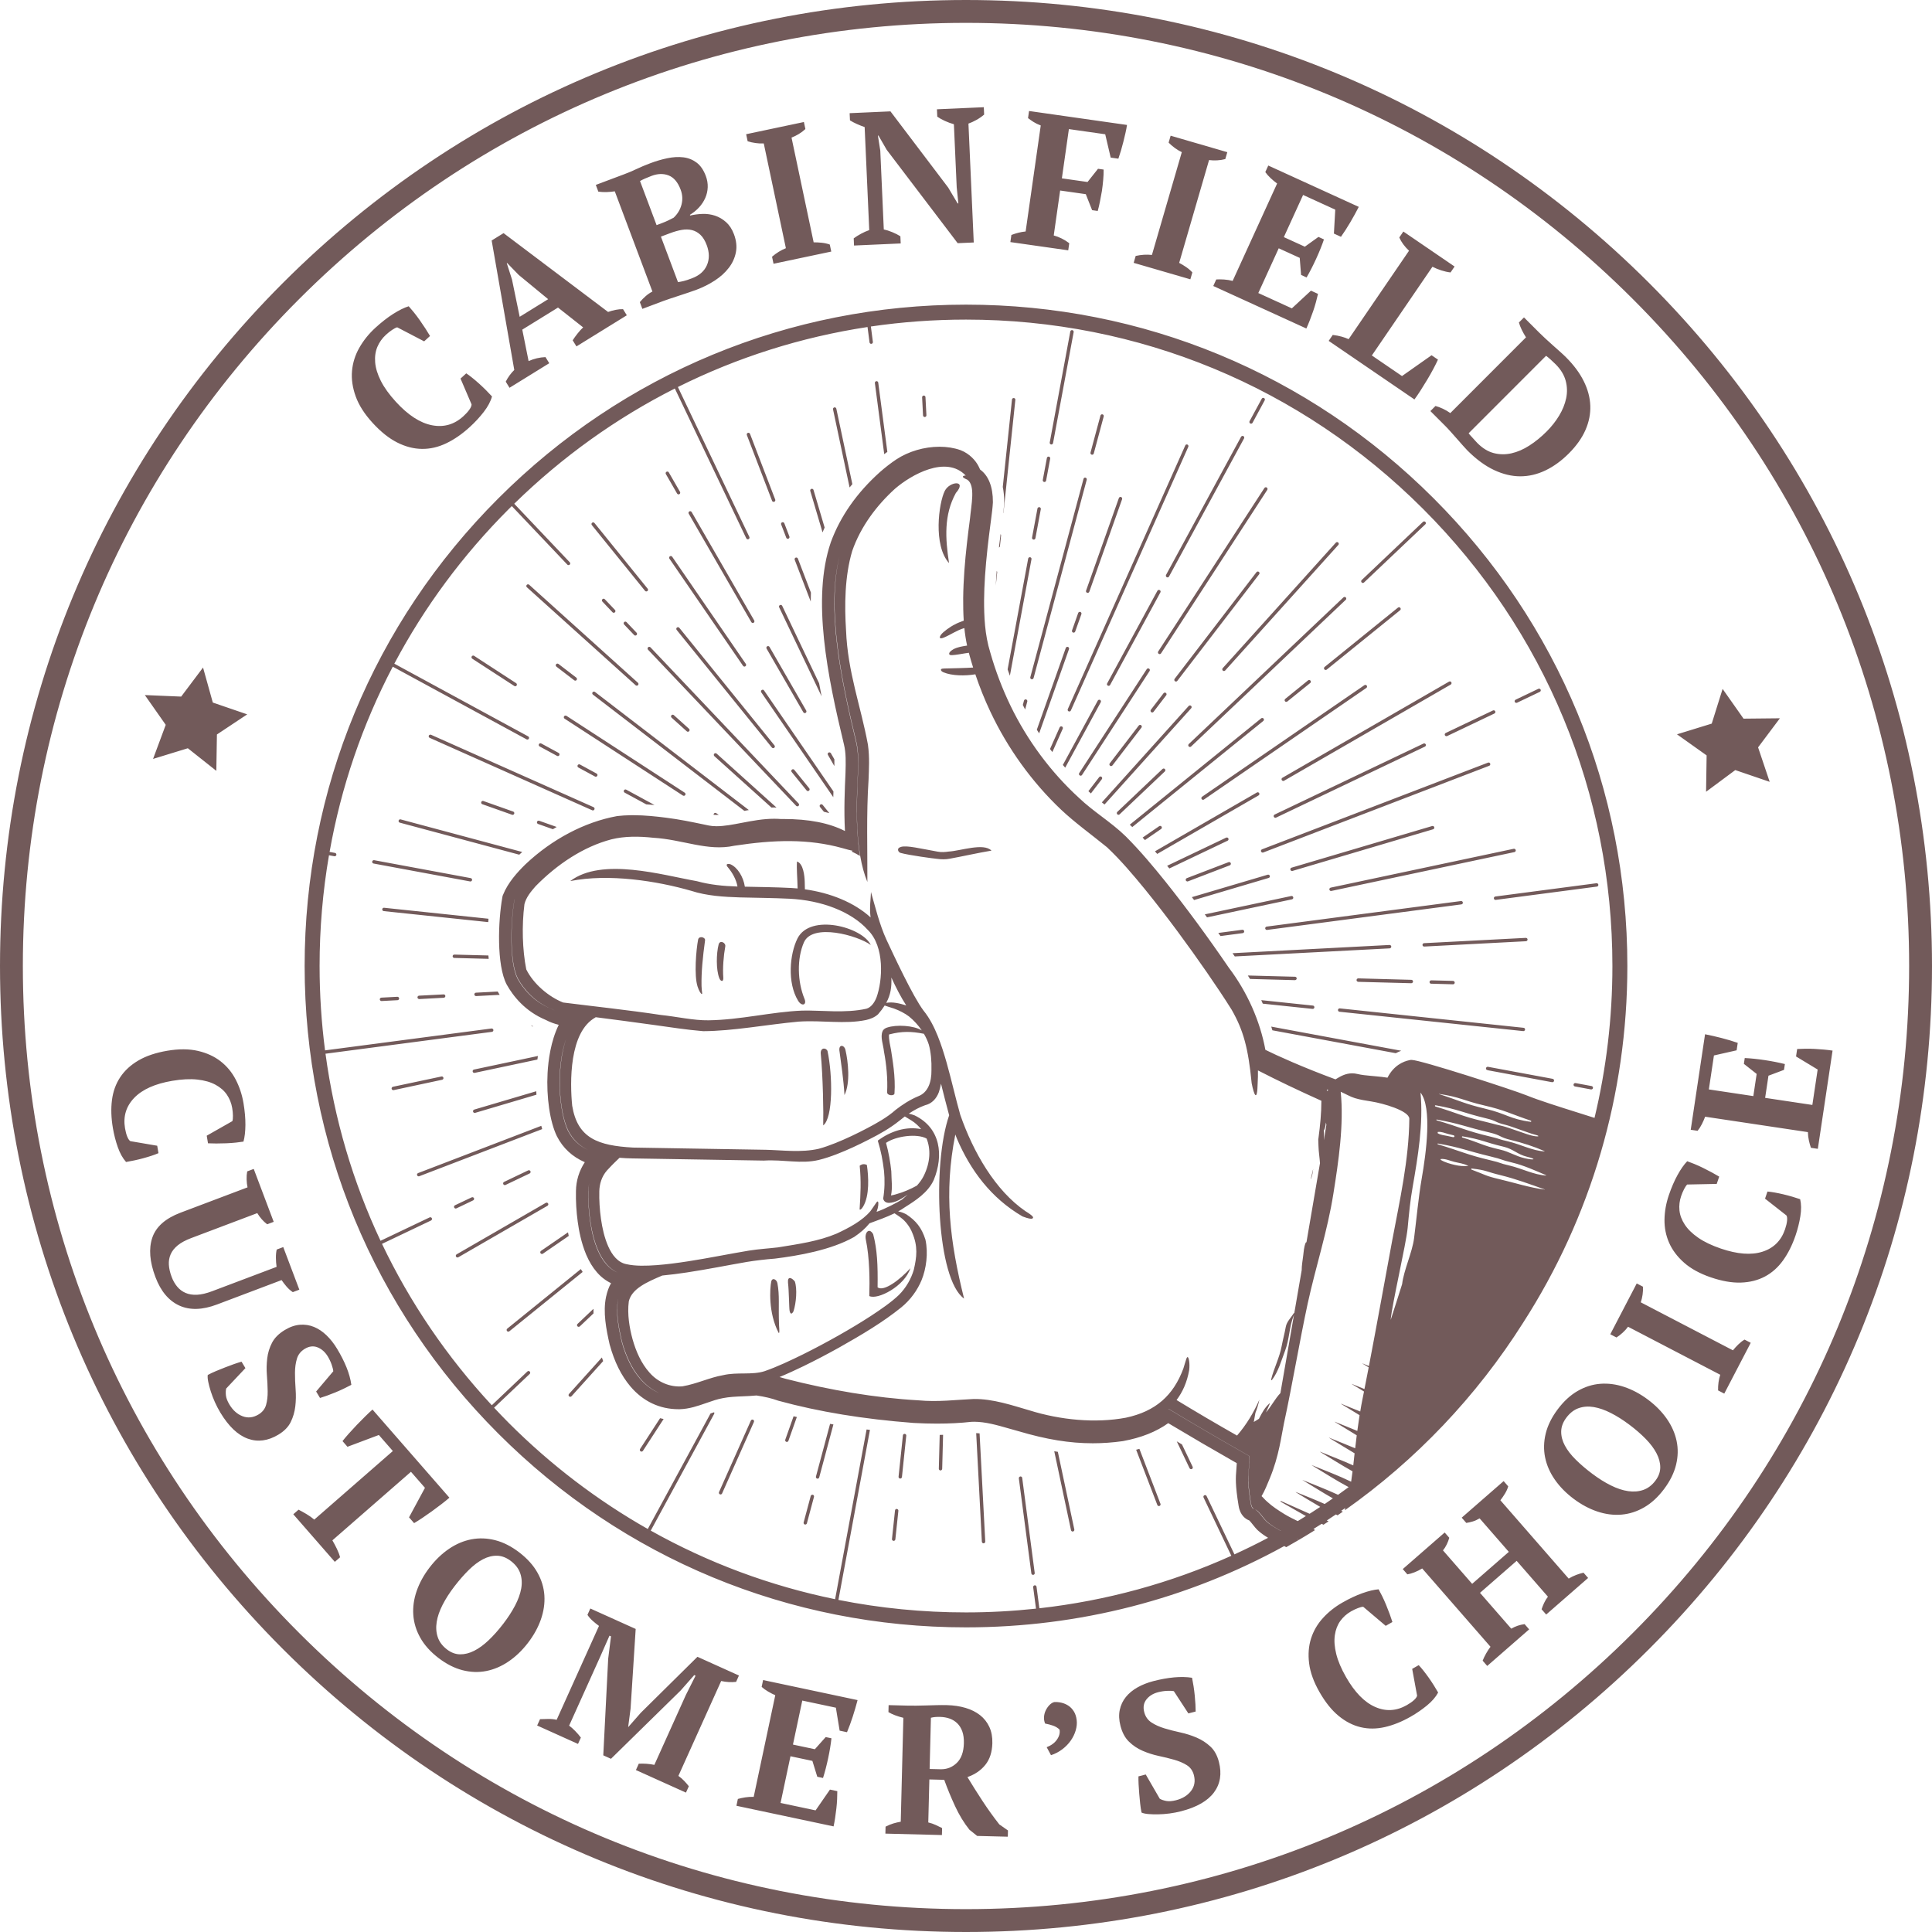<?xml version="1.0" encoding="UTF-8"?>
<svg xmlns:xlink="http://www.w3.org/1999/xlink" width="218px" height="218px" viewBox="0 0 218 218" version="1.1"
     xmlns="http://www.w3.org/2000/svg">
    <!-- Generator: sketchtool 50.2 (55047) - http://www.bohemiancoding.com/sketch -->
    <title>4D973EC5-55FC-48F3-A427-1C7EC3BA0363</title>
    <desc>Created with sketchtool.</desc>
    <defs></defs>
    <g id="Page-1" stroke="none" stroke-width="1" fill="none" fill-rule="evenodd">
        <g id="testimonials" transform="translate(-124, -250)" fill="#725A5A">
            <path d="M141.271,335.634 L145.194,334.43 L148.41,336.979 L148.477,332.876 L151.895,330.605 L148.013,329.274 L146.91,325.321 L144.444,328.601 L140.344,328.429 L142.701,331.788 L141.271,335.634 Z M316.507,339.339 L319.802,336.893 L323.685,338.22 L322.376,334.33 L324.838,331.048 L320.735,331.09 L318.373,327.734 L317.146,331.65 L313.224,332.858 L316.569,335.236 L316.507,339.339 Z M141.88,380.119 L141.739,379.281 L138.71,378.763 C138.584,378.686 138.469,378.52 138.363,378.265 C138.257,378.01 138.171,377.691 138.107,377.31 C137.882,375.975 138.228,374.832 139.145,373.878 C140.063,372.925 141.495,372.284 143.443,371.955 C144.518,371.773 145.459,371.726 146.266,371.814 C147.072,371.902 147.753,372.095 148.307,372.394 C148.862,372.692 149.293,373.067 149.601,373.52 C149.908,373.972 150.109,374.477 150.203,375.036 C150.252,375.322 150.278,375.604 150.284,375.884 C150.289,376.163 150.267,376.37 150.22,376.504 L147.326,378.148 L147.47,379.006 C147.725,379.019 148.038,379.026 148.409,379.027 C148.78,379.027 149.157,379.019 149.54,379.004 C149.922,378.988 150.285,378.962 150.629,378.925 C150.973,378.887 151.254,378.85 151.472,378.814 C151.611,378.314 151.684,377.689 151.691,376.938 C151.697,376.188 151.624,375.363 151.473,374.464 C151.312,373.511 151.018,372.625 150.593,371.808 C150.168,370.99 149.6,370.305 148.891,369.753 C148.181,369.2 147.327,368.809 146.329,368.578 C145.33,368.348 144.184,368.342 142.89,368.56 C141.583,368.781 140.493,369.147 139.62,369.659 C138.746,370.17 138.061,370.801 137.565,371.55 C137.068,372.299 136.758,373.157 136.634,374.124 C136.51,375.09 136.544,376.138 136.734,377.269 C136.861,378.018 137.046,378.74 137.289,379.434 C137.532,380.128 137.844,380.688 138.224,381.114 C138.497,381.068 138.802,381.01 139.14,380.939 C139.478,380.868 139.818,380.785 140.16,380.693 C140.501,380.6 140.821,380.504 141.12,380.405 C141.418,380.305 141.671,380.21 141.88,380.119 Z M155.773,394.441 C155.94,394.688 156.129,394.934 156.34,395.179 C156.551,395.424 156.784,395.632 157.04,395.8 L157.776,395.522 L155.961,390.716 L155.224,390.994 C155.16,391.254 155.13,391.565 155.133,391.925 C155.136,392.286 155.162,392.627 155.209,392.949 L147.942,395.694 C147.296,395.938 146.726,396.072 146.233,396.096 C145.74,396.119 145.308,396.05 144.937,395.888 C144.565,395.726 144.251,395.49 143.994,395.181 C143.737,394.872 143.528,394.505 143.367,394.078 C143.187,393.6 143.083,393.148 143.055,392.723 C143.027,392.298 143.094,391.9 143.257,391.528 C143.419,391.157 143.687,390.82 144.059,390.517 C144.432,390.213 144.935,389.943 145.568,389.703 L153.03,386.884 C153.343,387.401 153.716,387.821 154.148,388.145 L154.884,387.867 L152.63,381.898 L151.893,382.176 C151.839,382.462 151.817,382.766 151.828,383.086 C151.838,383.407 151.872,383.704 151.931,383.977 L144.373,386.833 C142.667,387.477 141.605,388.417 141.186,389.653 C140.767,390.889 140.885,392.373 141.539,394.104 C142.139,395.693 143.033,396.762 144.222,397.31 C145.411,397.857 146.832,397.819 148.486,397.194 L155.773,394.441 Z M157.356,406.765 C157.306,406.107 157.282,405.487 157.285,404.902 C157.287,404.318 157.359,403.789 157.502,403.315 C157.643,402.842 157.939,402.47 158.388,402.198 C158.885,401.899 159.367,401.843 159.835,402.03 C160.303,402.218 160.688,402.561 160.989,403.06 C161.168,403.357 161.312,403.663 161.421,403.977 C161.53,404.293 161.593,404.542 161.607,404.728 L159.672,407.013 L160.11,407.741 C160.316,407.68 160.568,407.598 160.867,407.49 C161.165,407.383 161.479,407.262 161.809,407.127 C162.139,406.992 162.466,406.847 162.792,406.691 C163.117,406.536 163.402,406.392 163.645,406.261 C163.559,405.636 163.378,404.983 163.105,404.301 C162.83,403.62 162.476,402.918 162.04,402.197 C161.684,401.605 161.284,401.096 160.841,400.67 C160.398,400.244 159.926,399.928 159.423,399.723 C158.92,399.518 158.392,399.438 157.838,399.482 C157.284,399.526 156.717,399.722 156.137,400.072 C155.463,400.479 154.982,400.958 154.695,401.511 C154.407,402.063 154.226,402.653 154.152,403.278 C154.078,403.904 154.065,404.531 154.115,405.163 C154.165,405.794 154.195,406.397 154.203,406.973 C154.212,407.549 154.152,408.064 154.024,408.521 C153.896,408.977 153.613,409.337 153.176,409.601 C152.572,409.965 151.972,410.032 151.375,409.804 C150.777,409.576 150.282,409.137 149.89,408.486 C149.655,408.096 149.521,407.749 149.491,407.444 C149.461,407.14 149.471,406.883 149.523,406.675 L151.692,404.374 L151.253,403.647 C151.005,403.716 150.721,403.807 150.401,403.919 C150.082,404.031 149.749,404.156 149.404,404.291 C149.058,404.427 148.714,404.566 148.373,404.707 C148.031,404.849 147.72,404.996 147.441,405.149 C147.413,405.343 147.432,405.602 147.498,405.925 C147.563,406.248 147.658,406.606 147.783,406.999 C147.907,407.392 148.061,407.795 148.246,408.208 C148.431,408.62 148.637,409.016 148.865,409.395 C149.8,410.944 150.83,411.923 151.956,412.333 C153.082,412.742 154.237,412.59 155.419,411.877 C156.07,411.485 156.531,411.012 156.803,410.46 C157.074,409.908 157.247,409.318 157.321,408.691 C157.394,408.064 157.406,407.422 157.356,406.765 Z M170.726,421.865 C170.981,421.716 171.285,421.524 171.639,421.289 C171.993,421.053 172.355,420.801 172.726,420.533 C173.096,420.265 173.457,419.995 173.808,419.726 C174.159,419.456 174.46,419.212 174.71,418.994 L166.033,409.05 C165.793,409.259 165.514,409.522 165.194,409.838 C164.874,410.154 164.556,410.477 164.239,410.808 C163.923,411.139 163.622,411.466 163.335,411.789 C163.049,412.112 162.82,412.385 162.648,412.608 L163.207,413.249 L166.748,411.918 L168.328,413.729 L159.462,421.466 C159.184,421.232 158.885,421.021 158.565,420.832 C158.245,420.645 157.952,420.482 157.688,420.347 L157.094,420.864 L161.78,426.234 L162.373,425.717 C162.296,425.418 162.178,425.104 162.019,424.775 C161.86,424.446 161.689,424.123 161.505,423.807 L170.371,416.071 L171.951,417.881 L170.154,421.21 L170.726,421.865 Z M182.708,427.543 C182.53,427.015 182.178,426.549 181.653,426.145 C181.149,425.758 180.632,425.557 180.104,425.543 C179.575,425.528 179.043,425.659 178.508,425.936 C177.973,426.213 177.435,426.618 176.894,427.152 C176.353,427.686 175.813,428.303 175.275,429.004 C174.736,429.705 174.292,430.396 173.943,431.077 C173.594,431.758 173.371,432.405 173.274,433.018 C173.177,433.632 173.217,434.203 173.395,434.731 C173.572,435.26 173.919,435.722 174.433,436.117 C174.904,436.479 175.399,436.663 175.917,436.669 C176.434,436.675 176.963,436.542 177.504,436.269 C178.045,435.997 178.591,435.598 179.142,435.073 C179.694,434.547 180.24,433.934 180.778,433.233 C181.317,432.532 181.763,431.843 182.118,431.167 C182.472,430.49 182.704,429.849 182.812,429.244 C182.92,428.638 182.885,428.072 182.708,427.543 Z M185.034,432.728 C184.715,433.641 184.227,434.525 183.571,435.379 C182.914,436.233 182.186,436.932 181.385,437.475 C180.585,438.018 179.747,438.377 178.874,438.55 C178,438.724 177.105,438.693 176.188,438.459 C175.271,438.224 174.363,437.761 173.465,437.072 C172.567,436.381 171.886,435.623 171.424,434.797 C170.961,433.972 170.698,433.112 170.636,432.219 C170.573,431.326 170.701,430.423 171.02,429.509 C171.338,428.596 171.826,427.712 172.482,426.858 C173.139,426.004 173.867,425.305 174.668,424.762 C175.468,424.219 176.308,423.862 177.187,423.693 C178.066,423.524 178.965,423.557 179.882,423.791 C180.799,424.026 181.707,424.488 182.605,425.178 C183.502,425.868 184.183,426.626 184.646,427.452 C185.109,428.278 185.368,429.135 185.426,430.024 C185.483,430.913 185.352,431.814 185.034,432.728 Z M202.697,436.947 L196.302,443.268 L194.901,444.864 L194.882,444.855 L195.152,442.795 L195.728,433.805 L190.61,431.498 L190.286,432.216 C190.438,432.451 190.635,432.676 190.879,432.892 C191.123,433.108 191.359,433.297 191.588,433.462 L186.811,444.057 C186.524,443.988 186.201,443.956 185.843,443.961 C185.484,443.967 185.182,443.974 184.935,443.984 L184.611,444.701 L189.22,446.779 L189.543,446.062 C189.354,445.81 189.14,445.561 188.901,445.318 C188.663,445.074 188.435,444.873 188.219,444.714 L191.71,436.971 L192.773,434.564 L192.943,434.64 L192.626,437.157 L192.072,448.065 L192.94,448.457 L200.801,440.751 L202.335,439.011 L202.486,439.079 L201.395,441.246 L197.836,449.141 C197.531,449.079 197.238,449.039 196.959,449.019 C196.68,448.999 196.387,448.996 196.078,449.008 L195.755,449.726 L201.401,452.272 L201.725,451.554 C201.582,451.368 201.41,451.169 201.21,450.958 C201.01,450.747 200.789,450.556 200.547,450.386 L205.375,439.678 C205.65,439.741 205.931,439.781 206.219,439.797 C206.507,439.813 206.786,439.806 207.058,439.777 L207.381,439.059 L202.697,436.947 Z M209.942,440.341 C210.142,440.525 210.384,440.7 210.667,440.866 C210.95,441.032 211.22,441.17 211.479,441.282 L209.045,452.752 C208.722,452.741 208.408,452.758 208.102,452.807 C207.795,452.854 207.513,452.915 207.258,452.987 L207.095,453.757 L218.059,456.084 C218.122,455.787 218.181,455.461 218.235,455.105 C218.289,454.749 218.336,454.396 218.375,454.044 C218.415,453.692 218.442,453.348 218.457,453.013 C218.471,452.677 218.479,452.375 218.479,452.107 L217.648,451.931 L216.028,454.276 L212.076,453.438 L213.194,448.169 L215.667,448.693 L216.219,450.484 L216.867,450.621 C217.084,449.933 217.278,449.184 217.45,448.373 C217.622,447.562 217.745,446.819 217.818,446.142 L217.169,446.005 L215.946,447.376 L213.474,446.851 L214.527,441.886 L218.317,442.69 L218.742,445.28 L219.573,445.456 C219.801,444.911 220.018,444.322 220.223,443.688 C220.428,443.053 220.609,442.435 220.765,441.833 L210.105,439.571 L209.942,440.341 Z M232.761,446.698 C232.774,446.187 232.715,445.747 232.586,445.377 C232.456,445.008 232.269,444.703 232.025,444.462 C231.781,444.221 231.494,444.041 231.163,443.922 C230.833,443.804 230.473,443.739 230.085,443.729 C229.655,443.718 229.306,443.751 229.041,443.827 L228.895,449.606 L230.124,449.636 C230.832,449.654 231.442,449.418 231.955,448.926 C232.467,448.435 232.736,447.692 232.761,446.698 Z M236.758,455.859 L237.736,456.542 L237.718,457.247 L234.259,457.16 L233.386,456.458 C232.77,455.688 232.229,454.8 231.764,453.793 C231.299,452.786 230.892,451.798 230.543,450.829 L228.865,450.786 L228.744,455.637 C229.059,455.714 229.34,455.81 229.586,455.926 C229.832,456.042 230.071,456.157 230.303,456.273 L230.283,457.06 L223.904,456.899 L223.924,456.113 C224.231,455.954 224.525,455.834 224.803,455.751 C225.082,455.669 225.359,455.603 225.637,455.555 L225.932,443.832 C225.245,443.663 224.684,443.449 224.248,443.189 L224.268,442.401 L226.464,442.457 C226.74,442.464 227.054,442.465 227.407,442.46 C227.759,442.455 228.129,442.447 228.516,442.436 C228.903,442.425 229.297,442.414 229.698,442.403 C230.099,442.393 230.486,442.392 230.859,442.401 C231.618,442.421 232.317,442.525 232.954,442.715 C233.592,442.904 234.137,443.178 234.591,443.537 C235.045,443.895 235.393,444.338 235.636,444.865 C235.878,445.392 235.991,446.001 235.973,446.695 C235.948,447.695 235.686,448.507 235.186,449.133 C234.687,449.759 234.012,450.221 233.162,450.519 C233.693,451.397 234.258,452.293 234.856,453.207 C235.455,454.121 236.089,455.005 236.758,455.859 Z M245.172,443.113 C245.007,442.847 244.807,442.635 244.572,442.476 C244.337,442.317 244.076,442.202 243.79,442.133 C243.503,442.063 243.221,442.039 242.946,442.058 C242.757,442.109 242.579,442.222 242.413,442.395 C242.246,442.568 242.107,442.77 241.996,442.998 C241.885,443.228 241.82,443.473 241.803,443.732 C241.786,443.991 241.827,444.24 241.926,444.479 C242.239,444.538 242.537,444.616 242.821,444.714 C243.104,444.812 243.348,444.96 243.553,445.157 C243.625,445.523 243.532,445.897 243.272,446.277 C243.012,446.656 242.623,446.947 242.105,447.149 L242.591,448.05 C243.059,447.896 243.484,447.673 243.866,447.383 C244.248,447.093 244.566,446.766 244.821,446.4 C245.076,446.036 245.262,445.651 245.38,445.247 C245.498,444.843 245.534,444.456 245.489,444.086 C245.442,443.702 245.336,443.378 245.172,443.113 Z M260.573,447.07 C260.122,446.652 259.607,446.318 259.027,446.068 C258.447,445.819 257.835,445.624 257.191,445.483 C256.546,445.343 255.945,445.188 255.386,445.019 C254.827,444.849 254.341,444.629 253.927,444.358 C253.514,444.087 253.242,443.697 253.11,443.188 C252.965,442.627 253.049,442.149 253.363,441.754 C253.676,441.359 254.115,441.089 254.679,440.943 C255.015,440.856 255.35,440.806 255.682,440.791 C256.015,440.776 256.273,440.788 256.454,440.827 L258.091,443.336 L258.913,443.123 C258.915,442.909 258.907,442.643 258.89,442.327 C258.872,442.01 258.846,441.675 258.811,441.32 C258.776,440.965 258.732,440.61 258.675,440.253 C258.618,439.897 258.563,439.583 258.507,439.312 C257.883,439.216 257.206,439.203 256.474,439.27 C255.743,439.338 254.969,439.477 254.153,439.688 C253.484,439.861 252.883,440.099 252.347,440.401 C251.812,440.703 251.375,441.066 251.034,441.489 C250.694,441.912 250.466,442.395 250.35,442.939 C250.233,443.482 250.26,444.082 250.429,444.737 C250.626,445.499 250.948,446.098 251.396,446.531 C251.842,446.965 252.355,447.307 252.934,447.557 C253.512,447.807 254.11,447.998 254.729,448.131 C255.348,448.263 255.935,448.407 256.489,448.564 C257.043,448.72 257.52,448.925 257.921,449.178 C258.321,449.432 258.586,449.806 258.714,450.3 C258.89,450.982 258.783,451.577 258.393,452.084 C258.003,452.591 257.441,452.94 256.705,453.13 C256.264,453.244 255.893,453.272 255.593,453.214 C255.293,453.156 255.05,453.073 254.865,452.963 L253.281,450.227 L252.459,450.44 C252.453,450.697 252.46,450.995 252.475,451.334 C252.491,451.672 252.515,452.026 252.547,452.396 C252.578,452.766 252.612,453.135 252.651,453.503 C252.689,453.872 252.741,454.211 252.807,454.522 C252.985,454.605 253.239,454.66 253.567,454.69 C253.896,454.719 254.266,454.73 254.678,454.723 C255.09,454.717 255.52,454.684 255.969,454.626 C256.417,454.567 256.855,454.482 257.283,454.372 C259.035,453.919 260.268,453.212 260.982,452.25 C261.696,451.288 261.882,450.138 261.536,448.801 C261.346,448.066 261.025,447.488 260.573,447.07 Z M285.214,439.307 C285.009,439.018 284.809,438.751 284.613,438.505 C284.417,438.259 284.24,438.054 284.082,437.889 L283.345,438.31 L283.901,441.333 C283.871,441.477 283.755,441.642 283.552,441.83 C283.349,442.017 283.079,442.207 282.744,442.398 C281.568,443.069 280.375,443.138 279.164,442.604 C277.953,442.071 276.858,440.947 275.879,439.231 C275.338,438.283 274.97,437.416 274.776,436.628 C274.581,435.842 274.528,435.136 274.618,434.512 C274.707,433.889 274.912,433.355 275.23,432.91 C275.549,432.466 275.954,432.103 276.446,431.822 C276.698,431.679 276.954,431.556 277.215,431.456 C277.475,431.355 277.677,431.304 277.819,431.302 L280.359,433.455 L281.115,433.023 C281.039,432.78 280.939,432.484 280.811,432.135 C280.684,431.787 280.546,431.435 280.4,431.081 C280.254,430.728 280.105,430.396 279.951,430.085 C279.798,429.775 279.667,429.524 279.557,429.332 C279.04,429.373 278.428,429.52 277.721,429.772 C277.014,430.024 276.265,430.376 275.473,430.828 C274.633,431.307 273.903,431.887 273.281,432.567 C272.66,433.248 272.212,434.016 271.937,434.873 C271.663,435.729 271.589,436.666 271.716,437.683 C271.843,438.699 272.232,439.778 272.882,440.917 C273.539,442.069 274.258,442.967 275.039,443.61 C275.819,444.254 276.647,444.681 277.522,444.889 C278.396,445.098 279.308,445.094 280.258,444.878 C281.208,444.661 282.181,444.27 283.177,443.702 C283.837,443.325 284.451,442.903 285.019,442.436 C285.587,441.968 286.006,441.483 286.275,440.979 C286.138,440.74 285.978,440.473 285.795,440.18 C285.612,439.887 285.418,439.596 285.214,439.307 Z M301.862,427.704 C301.566,427.816 301.28,427.955 301.004,428.122 L293.297,419.285 C293.479,419.053 293.653,418.8 293.819,418.528 C293.984,418.256 294.105,417.985 294.182,417.716 L293.665,417.122 L288.934,421.248 L289.451,421.841 C289.679,421.808 289.92,421.754 290.175,421.678 C290.43,421.603 290.69,421.486 290.955,421.328 L294.25,425.106 L290.113,428.715 L286.817,424.936 C286.988,424.733 287.133,424.505 287.253,424.254 C287.373,424.003 287.466,423.757 287.531,423.516 L287.013,422.923 L282.283,427.049 L282.8,427.643 C283.027,427.609 283.292,427.535 283.593,427.418 C283.895,427.302 284.189,427.155 284.475,426.979 L292.183,435.816 C292.011,436.04 291.844,436.295 291.682,436.582 C291.521,436.87 291.392,437.137 291.297,437.385 L291.814,437.979 L296.545,433.853 L296.028,433.26 C295.751,433.3 295.492,433.36 295.252,433.441 C295.012,433.523 294.769,433.634 294.524,433.773 L290.998,429.73 L295.135,426.121 L298.662,430.165 C298.49,430.388 298.347,430.623 298.232,430.87 C298.118,431.117 298.023,431.355 297.948,431.585 L298.466,432.178 L303.197,428.052 L302.68,427.458 C302.431,427.51 302.159,427.592 301.862,427.704 Z M311.337,415.569 C311.337,415.052 311.197,414.524 310.917,413.987 C310.638,413.45 310.233,412.909 309.7,412.363 C309.168,411.818 308.549,411.281 307.841,410.751 C307.134,410.221 306.44,409.782 305.758,409.436 C305.077,409.09 304.434,408.867 303.827,408.766 C303.221,408.665 302.655,408.707 302.128,408.891 C301.602,409.075 301.141,409.432 300.743,409.963 C300.362,410.471 300.168,410.99 300.16,411.519 C300.151,412.048 300.289,412.578 300.573,413.11 C300.856,413.642 301.268,414.174 301.809,414.709 C302.349,415.243 302.973,415.775 303.68,416.305 C304.387,416.835 305.084,417.271 305.769,417.611 C306.455,417.952 307.104,418.167 307.719,418.256 C308.334,418.346 308.904,418.299 309.43,418.115 C309.956,417.931 310.414,417.579 310.803,417.059 C311.159,416.584 311.337,416.087 311.337,415.569 Z M313.181,412.589 C313.366,413.461 313.346,414.356 313.122,415.276 C312.899,416.196 312.448,417.11 311.769,418.016 C311.09,418.922 310.34,419.612 309.52,420.085 C308.7,420.558 307.844,420.831 306.952,420.905 C306.06,420.978 305.155,420.862 304.238,420.554 C303.32,420.247 302.431,419.769 301.568,419.124 C300.706,418.478 299.999,417.758 299.446,416.964 C298.893,416.17 298.527,415.335 298.346,414.458 C298.166,413.581 298.188,412.682 298.411,411.762 C298.635,410.842 299.086,409.929 299.765,409.023 C300.443,408.116 301.193,407.427 302.013,406.954 C302.834,406.481 303.688,406.211 304.576,406.142 C305.464,406.075 306.367,406.194 307.284,406.501 C308.201,406.81 309.091,407.286 309.953,407.932 C310.815,408.578 311.523,409.298 312.076,410.091 C312.629,410.886 312.997,411.718 313.181,412.589 Z M320.139,401.708 C319.916,401.927 319.716,402.146 319.54,402.366 L309.139,396.95 C309.23,396.685 309.298,396.398 309.343,396.087 C309.389,395.775 309.402,395.475 309.382,395.184 L308.683,394.82 L305.698,400.553 L306.396,400.917 C306.627,400.773 306.862,400.591 307.1,400.373 C307.338,400.154 307.54,399.932 307.704,399.706 L318.105,405.122 C317.929,405.669 317.848,406.257 317.862,406.888 L318.56,407.251 L321.546,401.518 L320.848,401.155 C320.598,401.305 320.362,401.49 320.139,401.708 Z M326.235,385.031 C325.904,384.933 325.566,384.843 325.221,384.762 C324.877,384.681 324.55,384.613 324.24,384.558 C323.93,384.504 323.662,384.467 323.435,384.448 L323.161,385.252 L325.578,387.149 C325.651,387.276 325.674,387.477 325.646,387.752 C325.617,388.027 325.541,388.348 325.416,388.714 C324.979,389.995 324.13,390.836 322.869,391.238 C321.609,391.64 320.044,391.521 318.174,390.884 C317.142,390.531 316.292,390.125 315.625,389.664 C314.957,389.202 314.451,388.709 314.105,388.182 C313.759,387.655 313.559,387.12 313.504,386.575 C313.449,386.031 313.513,385.492 313.696,384.955 C313.789,384.681 313.9,384.42 314.029,384.171 C314.157,383.924 314.274,383.752 314.379,383.656 L317.708,383.588 L317.989,382.765 C317.772,382.632 317.5,382.477 317.173,382.3 C316.847,382.123 316.512,381.951 316.168,381.782 C315.825,381.614 315.493,381.464 315.172,381.333 C314.852,381.202 314.588,381.101 314.379,381.029 C314.018,381.402 313.656,381.918 313.293,382.574 C312.93,383.231 312.602,383.991 312.307,384.854 C311.995,385.769 311.831,386.688 311.816,387.608 C311.801,388.53 311.974,389.403 312.335,390.226 C312.696,391.05 313.261,391.801 314.029,392.479 C314.797,393.157 315.802,393.708 317.044,394.132 C318.299,394.56 319.432,394.757 320.443,394.722 C321.455,394.688 322.357,394.46 323.151,394.037 C323.945,393.615 324.626,393.008 325.195,392.217 C325.764,391.426 326.233,390.488 326.604,389.403 C326.849,388.685 327.03,387.962 327.146,387.235 C327.263,386.509 327.255,385.868 327.124,385.312 C326.863,385.223 326.566,385.129 326.235,385.031 Z M329.792,368.429 C329.434,368.397 329.078,368.371 328.725,368.353 C328.371,368.335 328.026,368.329 327.691,368.334 C327.354,368.34 327.053,368.35 326.785,368.366 L326.659,369.206 L329.098,370.682 L328.499,374.678 L323.172,373.879 L323.547,371.379 L325.301,370.72 L325.399,370.064 C324.699,369.89 323.939,369.741 323.119,369.618 C322.3,369.495 321.551,369.418 320.871,369.385 L320.773,370.041 L322.215,371.179 L321.84,373.679 L316.82,372.926 L317.395,369.094 L319.954,368.515 L320.08,367.674 C319.523,367.479 318.921,367.299 318.276,367.132 C317.631,366.965 317.003,366.822 316.392,366.702 L314.776,377.48 L315.554,377.596 C315.726,377.385 315.886,377.133 316.034,376.841 C316.183,376.549 316.305,376.271 316.401,376.005 L327.997,377.745 C328.004,378.067 328.041,378.38 328.108,378.683 C328.174,378.986 328.251,379.263 328.339,379.514 L329.118,379.63 L330.78,368.546 C330.48,368.501 330.15,368.462 329.792,368.429 Z M289.717,298.888 C289.747,298.939 289.81,299.016 289.906,299.122 C290.002,299.228 290.1,299.336 290.201,299.446 C290.301,299.557 290.399,299.665 290.495,299.771 C290.591,299.876 290.663,299.954 290.714,300.005 C291.297,300.588 291.914,300.963 292.563,301.129 C293.212,301.294 293.873,301.302 294.548,301.151 C295.222,300.999 295.896,300.707 296.57,300.274 C297.244,299.842 297.893,299.313 298.517,298.689 C299.07,298.136 299.54,297.539 299.927,296.9 C300.314,296.261 300.578,295.609 300.719,294.945 C300.859,294.281 300.841,293.62 300.665,292.961 C300.489,292.302 300.109,291.68 299.525,291.097 C299.344,290.916 299.157,290.74 298.966,290.569 C298.775,290.398 298.604,290.257 298.453,290.147 L289.717,298.888 Z M295.705,287.205 C295.564,286.913 295.459,286.641 295.388,286.39 L295.961,285.816 L297.713,287.566 C297.883,287.737 298.1,287.943 298.362,288.185 C298.623,288.426 298.898,288.675 299.185,288.932 C299.472,289.188 299.751,289.437 300.023,289.678 C300.295,289.92 300.521,290.131 300.702,290.312 C301.578,291.187 302.245,292.085 302.702,293.005 C303.161,293.926 303.407,294.846 303.443,295.767 C303.478,296.688 303.298,297.603 302.901,298.514 C302.503,299.425 301.877,300.308 301.023,301.163 C300.188,301.999 299.307,302.638 298.382,303.081 C297.456,303.524 296.511,303.746 295.545,303.746 C294.579,303.746 293.593,303.51 292.586,303.038 C291.58,302.565 290.579,301.831 289.582,300.835 C289.451,300.705 289.282,300.52 289.076,300.284 C288.87,300.048 288.649,299.796 288.412,299.53 C288.176,299.263 287.939,298.997 287.703,298.73 C287.466,298.464 287.252,298.235 287.061,298.044 L285.4,296.384 L285.974,295.81 C286.245,295.881 286.524,295.984 286.811,296.12 C287.098,296.255 287.377,296.418 287.649,296.61 L296.188,288.065 C296.007,287.783 295.847,287.496 295.705,287.205 Z M276.175,288.269 C275.939,288.16 275.673,288.065 275.376,287.982 C275.078,287.9 274.747,287.837 274.381,287.793 L273.923,288.463 L283.6,295.072 C283.812,294.786 284.045,294.445 284.298,294.049 C284.551,293.653 284.802,293.247 285.052,292.832 C285.301,292.417 285.529,292.012 285.737,291.62 C285.945,291.228 286.117,290.881 286.255,290.578 L285.532,290.085 L282.197,292.433 L278.795,290.11 L285.632,280.099 C285.938,280.256 286.271,280.393 286.631,280.509 C286.991,280.626 287.338,280.704 287.673,280.743 L288.13,280.073 L282.349,276.125 L281.892,276.795 C282.111,277.306 282.476,277.806 282.988,278.293 L276.175,288.269 Z M262.127,281.539 C261.807,281.519 261.511,281.516 261.238,281.532 L260.901,282.27 L271.405,287.067 C271.535,286.782 271.667,286.467 271.801,286.121 C271.936,285.776 272.062,285.43 272.181,285.086 C272.299,284.741 272.403,284.401 272.493,284.067 C272.583,283.733 272.659,283.431 272.719,283.161 L271.923,282.798 L269.768,284.794 L265.982,283.065 L268.287,278.017 L270.656,279.098 L270.809,281.022 L271.431,281.306 C271.803,280.663 272.166,279.953 272.521,279.176 C272.876,278.399 273.165,277.679 273.39,277.015 L272.769,276.732 L271.232,277.836 L268.864,276.755 L271.036,271.998 L274.666,273.656 L274.513,276.355 L275.309,276.719 C275.661,276.222 276.011,275.678 276.36,275.086 C276.708,274.494 277.028,273.913 277.32,273.343 L267.108,268.679 L266.771,269.417 C266.931,269.647 267.136,269.877 267.382,270.107 C267.629,270.337 267.87,270.537 268.106,270.707 L263.088,281.696 C262.766,281.612 262.446,281.56 262.127,281.539 Z M258.541,280.739 C258.339,280.517 258.105,280.316 257.839,280.135 C257.573,279.954 257.311,279.796 257.054,279.662 L260.426,268.061 C260.711,268.1 261.015,268.11 261.339,268.093 C261.663,268.076 261.969,268.028 262.259,267.949 L262.485,267.171 L256.09,265.312 L255.864,266.091 C256.056,266.295 256.287,266.495 256.556,266.692 C256.825,266.889 257.09,267.047 257.351,267.168 L253.979,278.768 C253.391,278.701 252.78,278.738 252.146,278.88 L251.92,279.659 L258.315,281.517 L258.541,280.739 Z M244.651,277.443 C244.119,277.037 243.536,276.745 242.9,276.568 L243.622,271.497 L246.517,271.909 L247.23,273.714 L247.864,273.804 C247.951,273.501 248.032,273.153 248.11,272.761 C248.187,272.37 248.263,271.964 248.337,271.543 C248.396,271.135 248.443,270.725 248.48,270.313 C248.517,269.902 248.534,269.509 248.529,269.134 L247.896,269.044 L246.713,270.536 L243.818,270.123 L244.61,264.566 L248.709,265.15 L249.326,267.782 L250.192,267.905 C250.289,267.632 250.385,267.333 250.482,267.009 C250.578,266.685 250.668,266.353 250.753,266.012 C250.837,265.673 250.917,265.339 250.993,265.012 C251.068,264.685 251.125,264.381 251.166,264.099 L240.114,262.524 L240,263.327 C240.181,263.468 240.387,263.612 240.617,263.76 C240.848,263.908 241.12,264.04 241.434,264.157 L239.73,276.117 C239.438,276.147 239.158,276.197 238.89,276.267 C238.621,276.336 238.365,276.418 238.121,276.513 L238.007,277.316 L244.536,278.246 L244.651,277.443 Z M220.694,263.995 C220.985,264.124 221.275,264.239 221.564,264.339 L222.082,275.963 C221.759,276.077 221.449,276.216 221.15,276.378 C220.851,276.541 220.577,276.713 220.329,276.895 L220.365,277.705 L225.632,277.47 L225.596,276.66 C225.346,276.5 225.044,276.347 224.688,276.198 C224.333,276.051 224.011,275.948 223.724,275.889 L223.328,266.997 L223.06,265.3 L223.124,265.297 L224.05,266.901 L232.061,277.44 L233.874,277.36 L233.276,263.946 C233.556,263.848 233.856,263.711 234.176,263.533 C234.496,263.355 234.786,263.154 235.047,262.928 L235.009,262.097 L229.721,262.332 L229.759,263.164 C230.008,263.338 230.297,263.499 230.624,263.648 C230.951,263.797 231.288,263.92 231.634,264.019 L231.951,271.125 L232.139,272.95 L232.054,272.954 L230.991,271.164 L224.476,262.566 L219.87,262.771 L219.907,263.581 C220.141,263.728 220.403,263.865 220.694,263.995 Z M209.255,266.141 C209.584,266.188 209.893,266.203 210.181,266.186 L212.677,278.006 C212.127,278.224 211.606,278.545 211.114,278.969 L211.282,279.762 L217.797,278.386 L217.629,277.592 C217.347,277.492 217.045,277.425 216.725,277.39 C216.405,277.357 216.1,277.341 215.81,277.344 L213.313,265.524 C213.582,265.423 213.856,265.29 214.133,265.122 C214.41,264.954 214.658,264.768 214.877,264.561 L214.709,263.768 L208.193,265.144 L208.361,265.938 C208.627,266.027 208.925,266.095 209.255,266.141 Z M196.217,270.427 L198.086,275.402 L198.725,275.162 C198.952,275.077 199.175,274.982 199.393,274.877 C199.612,274.772 199.817,274.669 200.007,274.567 C200.446,274.159 200.742,273.671 200.894,273.105 C201.046,272.538 201.015,271.969 200.8,271.396 C200.484,270.557 200.033,270.024 199.446,269.795 C198.859,269.568 198.219,269.584 197.526,269.844 C197.233,269.954 196.982,270.056 196.775,270.149 C196.566,270.242 196.38,270.335 196.217,270.427 Z M200.933,275.94 C200.519,276.012 200.085,276.133 199.633,276.303 L198.574,276.701 L200.503,281.836 C200.704,281.806 200.913,281.766 201.13,281.714 C201.346,281.664 201.66,281.561 202.074,281.405 C202.913,281.09 203.478,280.593 203.77,279.913 C204.062,279.233 204.053,278.481 203.743,277.655 C203.553,277.149 203.317,276.763 203.034,276.496 C202.752,276.23 202.435,276.053 202.082,275.964 C201.73,275.877 201.347,275.869 200.933,275.94 Z M191.514,271.623 L191.229,270.864 L194.446,269.656 C194.952,269.466 195.424,269.265 195.862,269.055 C196.3,268.846 196.812,268.63 197.398,268.41 C198.037,268.17 198.674,267.984 199.309,267.852 C199.943,267.72 200.538,267.687 201.095,267.751 C201.651,267.816 202.15,268.012 202.593,268.34 C203.035,268.668 203.384,269.171 203.639,269.851 C203.799,270.277 203.871,270.702 203.856,271.126 C203.84,271.55 203.748,271.953 203.58,272.335 C203.412,272.717 203.18,273.071 202.884,273.395 C202.588,273.719 202.241,274.001 201.845,274.241 L201.875,274.321 C202.321,274.214 202.788,274.153 203.277,274.137 C203.764,274.121 204.234,274.187 204.686,274.337 C205.137,274.487 205.551,274.73 205.929,275.067 C206.306,275.404 206.603,275.859 206.818,276.432 C207.088,277.151 207.161,277.831 207.036,278.47 C206.911,279.11 206.642,279.698 206.227,280.233 C205.813,280.769 205.288,281.244 204.653,281.656 C204.018,282.07 203.327,282.416 202.582,282.697 C202.302,282.802 201.992,282.91 201.655,283.022 C201.317,283.134 200.978,283.245 200.641,283.357 C200.303,283.469 199.975,283.577 199.657,283.681 C199.338,283.785 199.073,283.878 198.86,283.958 L196.482,284.851 L196.197,284.092 C196.395,283.85 196.617,283.622 196.864,283.408 C197.11,283.194 197.361,283.024 197.618,282.897 L193.37,271.587 C193.084,271.634 192.775,271.662 192.445,271.673 C192.114,271.683 191.804,271.666 191.514,271.623 Z M182.639,285.746 L185.853,283.759 L182.529,281.021 L181.22,279.672 L181.183,279.695 L181.771,281.539 L182.639,285.746 Z M182.029,291.743 L179.477,277.136 L180.82,276.306 L192.615,285.201 C192.887,285.1 193.172,285.02 193.47,284.961 C193.768,284.902 194.046,284.877 194.302,284.886 L194.728,285.576 L189.045,289.088 L188.619,288.398 C188.781,288.147 188.966,287.891 189.173,287.629 C189.379,287.368 189.588,287.138 189.8,286.94 L186.963,284.704 L182.932,287.195 L183.645,290.744 C184.247,290.472 184.882,290.323 185.55,290.294 L185.977,290.984 L181.492,293.756 L181.066,293.066 C181.184,292.825 181.328,292.59 181.496,292.361 C181.664,292.132 181.842,291.926 182.029,291.743 Z M166.044,297.716 C166.966,298.724 167.892,299.463 168.823,299.932 C169.754,300.402 170.683,300.641 171.609,300.652 C172.535,300.664 173.451,300.453 174.356,300.019 C175.262,299.586 176.15,298.971 177.021,298.173 C177.599,297.645 178.12,297.081 178.584,296.483 C179.049,295.884 179.359,295.301 179.516,294.734 C179.324,294.524 179.102,294.293 178.852,294.04 C178.601,293.787 178.34,293.539 178.069,293.295 C177.798,293.051 177.536,292.828 177.283,292.626 C177.03,292.423 176.806,292.257 176.61,292.127 L175.964,292.718 L177.21,295.629 C177.213,295.78 177.134,295.973 176.973,296.207 C176.811,296.442 176.583,296.694 176.29,296.963 C175.26,297.904 174.078,298.245 172.739,297.984 C171.402,297.722 170.046,296.842 168.672,295.34 C167.913,294.511 167.347,293.723 166.972,292.976 C166.597,292.229 166.384,291.532 166.332,290.885 C166.28,290.239 166.364,289.655 166.583,289.136 C166.803,288.617 167.127,288.161 167.558,287.767 C167.779,287.565 168.008,287.385 168.247,287.224 C168.485,287.063 168.677,286.966 168.819,286.932 L171.86,288.517 L172.522,287.912 C172.391,287.685 172.222,287.41 172.015,287.089 C171.807,286.767 171.59,286.446 171.362,286.123 C171.135,285.801 170.909,285.502 170.685,285.225 C170.461,284.948 170.272,284.725 170.118,284.557 C169.607,284.716 169.025,285.002 168.372,285.416 C167.719,285.831 167.047,286.355 166.354,286.989 C165.619,287.661 165.017,288.41 164.547,289.235 C164.077,290.06 163.802,290.934 163.72,291.857 C163.639,292.78 163.778,293.738 164.137,294.731 C164.495,295.724 165.131,296.719 166.044,297.716 Z M197.12,323.308 L213.834,340.925 C213.863,340.956 213.899,340.975 213.939,340.982 C213.997,340.993 214.057,340.977 214.105,340.933 C214.181,340.859 214.184,340.738 214.113,340.664 L197.4,323.045 C197.326,322.969 197.205,322.966 197.128,323.037 C197.052,323.111 197.049,323.232 197.12,323.308 Z M191.977,317.609 C191.901,317.683 191.898,317.799 191.969,317.878 L193.114,319.086 C193.143,319.115 193.18,319.133 193.219,319.142 C193.277,319.152 193.34,319.136 193.385,319.091 C193.461,319.02 193.464,318.899 193.393,318.823 L192.245,317.617 C192.174,317.538 192.053,317.536 191.977,317.609 Z M194.43,320.192 C194.353,320.266 194.349,320.387 194.422,320.463 L195.554,321.655 C195.583,321.684 195.62,321.703 195.66,321.711 C195.715,321.721 195.775,321.705 195.823,321.661 C195.899,321.59 195.901,321.468 195.831,321.395 L194.698,320.2 C194.627,320.123 194.507,320.121 194.43,320.192 Z M196.783,316.667 C196.812,316.704 196.852,316.725 196.897,316.733 C196.949,316.743 197.005,316.73 197.052,316.693 C197.134,316.628 197.147,316.506 197.078,316.425 L191.079,309.015 C191.013,308.933 190.894,308.92 190.811,308.986 C190.729,309.052 190.716,309.173 190.784,309.254 L196.783,316.667 Z M216.708,328.575 C216.609,328.082 216.514,327.588 216.424,327.094 L212.262,318.362 C212.217,318.267 212.104,318.226 212.009,318.273 C211.912,318.317 211.872,318.43 211.917,318.525 L216.708,328.575 Z M212.718,310.673 C212.741,310.739 212.799,310.781 212.859,310.794 C212.891,310.799 212.928,310.796 212.962,310.784 C213.06,310.746 213.109,310.636 213.073,310.539 L212.501,309.046 C212.462,308.946 212.352,308.899 212.254,308.935 C212.154,308.972 212.107,309.083 212.144,309.18 L212.718,310.673 Z M211.262,306.627 C211.293,306.632 211.33,306.63 211.364,306.616 C211.462,306.58 211.511,306.469 211.475,306.372 L208.629,298.956 C208.592,298.856 208.482,298.809 208.382,298.845 C208.284,298.883 208.234,298.993 208.274,299.093 L211.117,306.508 C211.141,306.572 211.198,306.616 211.262,306.627 Z M200.4,305.69 C200.429,305.739 200.477,305.772 200.529,305.782 C200.574,305.789 200.619,305.782 200.661,305.759 C200.751,305.706 200.782,305.59 200.729,305.497 L199.466,303.305 C199.413,303.213 199.295,303.181 199.205,303.234 C199.113,303.286 199.082,303.405 199.135,303.494 L200.4,305.69 Z M167.132,352.597 C167.122,352.697 167.19,352.786 167.287,352.804 C167.29,352.807 167.295,352.807 167.301,352.807 L179.093,354.049 C179.101,353.92 179.109,353.793 179.118,353.668 L167.34,352.428 C167.237,352.415 167.143,352.492 167.132,352.597 Z M168.838,362.474 L167.034,362.569 C166.929,362.574 166.851,362.663 166.855,362.769 C166.858,362.858 166.926,362.932 167.011,362.948 C167.024,362.953 167.04,362.953 167.056,362.953 L168.859,362.858 C168.965,362.848 169.04,362.763 169.035,362.658 C169.03,362.553 168.941,362.468 168.838,362.474 Z M182.24,327.086 L177.499,324.003 C177.409,323.946 177.29,323.972 177.233,324.059 C177.175,324.148 177.201,324.267 177.288,324.325 L182.029,327.402 C182.053,327.418 182.076,327.426 182.1,327.431 C182.174,327.444 182.25,327.413 182.295,327.347 C182.35,327.26 182.326,327.141 182.24,327.086 Z M177.267,349.306 C177.285,349.201 177.217,349.101 177.114,349.083 L166.221,347.061 C166.116,347.043 166.019,347.111 165.998,347.213 C165.979,347.319 166.047,347.419 166.15,347.437 L177.046,349.459 C177.148,349.477 177.249,349.409 177.267,349.306 Z M174.052,362.205 L171.289,362.347 C171.183,362.352 171.102,362.442 171.107,362.547 C171.112,362.637 171.178,362.71 171.262,362.721 C171.276,362.726 171.291,362.732 171.307,362.732 L174.071,362.584 C174.177,362.574 174.258,362.489 174.253,362.384 C174.247,362.279 174.155,362.194 174.052,362.205 Z M195.818,327.368 C195.88,327.378 195.949,327.357 195.993,327.307 C196.065,327.228 196.059,327.11 195.981,327.039 L183.708,315.98 C183.629,315.912 183.508,315.916 183.437,315.996 C183.366,316.075 183.374,316.196 183.45,316.264 L195.725,327.323 C195.752,327.347 195.783,327.36 195.818,327.368 Z M169.112,342.825 L182.591,346.44 C182.702,346.338 182.813,346.235 182.925,346.135 L169.212,342.459 C169.112,342.428 169.004,342.491 168.98,342.591 C168.951,342.693 169.009,342.799 169.112,342.825 Z M172.484,333.256 L190.821,341.428 C190.837,341.432 190.85,341.438 190.863,341.441 C190.95,341.456 191.037,341.411 191.073,341.33 C191.116,341.232 191.073,341.122 190.977,341.077 L172.639,332.909 C172.544,332.87 172.431,332.909 172.386,333.004 C172.344,333.101 172.389,333.214 172.484,333.256 Z M178.546,340.385 C178.446,340.345 178.338,340.401 178.304,340.501 C178.27,340.601 178.32,340.706 178.42,340.743 L181.779,341.933 C181.789,341.938 181.8,341.941 181.808,341.941 C181.9,341.959 181.992,341.906 182.023,341.817 C182.058,341.717 182.005,341.609 181.908,341.575 L178.546,340.385 Z M208.777,320.2 C208.806,320.249 208.853,320.281 208.906,320.292 C208.951,320.3 208.995,320.294 209.035,320.271 C209.124,320.218 209.156,320.1 209.103,320.01 L202.043,307.775 C201.99,307.685 201.875,307.653 201.783,307.706 C201.693,307.759 201.661,307.875 201.714,307.967 L208.777,320.2 Z M188.876,326.799 C188.944,326.812 189.018,326.786 189.063,326.728 C189.126,326.644 189.11,326.523 189.026,326.459 L187.015,324.917 C186.933,324.854 186.812,324.87 186.749,324.951 C186.683,325.035 186.699,325.156 186.783,325.22 L188.794,326.762 C188.818,326.781 188.847,326.794 188.876,326.799 Z M185.069,333.891 C184.977,333.841 184.861,333.875 184.811,333.967 C184.761,334.059 184.795,334.175 184.888,334.225 L186.854,335.291 C186.872,335.302 186.891,335.31 186.909,335.312 C186.988,335.328 187.072,335.291 187.112,335.215 C187.162,335.123 187.128,335.007 187.036,334.957 L185.069,333.891 Z M190.866,328.112 C190.802,328.195 190.819,328.315 190.903,328.379 L207.989,341.495 C208.155,341.464 208.324,341.433 208.495,341.403 L191.134,328.076 C191.05,328.013 190.932,328.028 190.866,328.112 Z M204.552,341.809 C204.525,341.849 204.518,341.895 204.525,341.94 C204.628,341.949 204.738,341.953 204.854,341.953 C204.933,341.953 205.02,341.944 205.103,341.94 L204.815,341.754 C204.728,341.696 204.61,341.72 204.552,341.809 Z M201.264,339.445 L187.915,330.771 C187.825,330.716 187.707,330.74 187.649,330.829 C187.591,330.916 187.617,331.035 187.707,331.093 L201.056,339.767 C201.08,339.78 201.101,339.788 201.127,339.792 C201.201,339.806 201.277,339.777 201.322,339.708 C201.38,339.622 201.354,339.503 201.264,339.445 Z M179.108,357.812 L175.272,357.712 C175.166,357.706 175.076,357.791 175.074,357.896 C175.071,357.991 175.14,358.072 175.23,358.088 C175.24,358.091 175.251,358.091 175.261,358.091 L179.144,358.194 C179.131,358.067 179.119,357.94 179.108,357.812 Z M191.316,337.284 L189.442,336.265 C189.349,336.215 189.234,336.25 189.183,336.342 C189.134,336.437 189.168,336.552 189.26,336.602 L191.134,337.618 C191.153,337.629 191.171,337.634 191.192,337.639 C191.272,337.653 191.353,337.616 191.395,337.542 C191.445,337.45 191.411,337.334 191.316,337.284 Z M194.406,339.18 C194.356,339.272 194.391,339.387 194.483,339.437 L196.919,340.76 C197.238,340.78 197.55,340.806 197.854,340.835 L194.664,339.103 C194.572,339.05 194.457,339.085 194.406,339.18 Z M211.093,334.346 C211.123,334.383 211.162,334.407 211.206,334.415 C211.259,334.423 211.314,334.412 211.362,334.376 C211.444,334.31 211.456,334.188 211.388,334.107 L200.651,320.839 C200.585,320.758 200.464,320.744 200.382,320.81 C200.3,320.877 200.287,320.997 200.353,321.079 L211.093,334.346 Z M207.966,325.212 C208.013,325.22 208.066,325.212 208.108,325.18 C208.195,325.122 208.218,325.001 208.158,324.914 L199.85,312.824 C199.789,312.737 199.671,312.713 199.584,312.773 C199.5,312.835 199.476,312.952 199.535,313.039 L207.842,325.13 C207.873,325.175 207.918,325.201 207.966,325.212 Z M201.585,332.564 C201.648,332.575 201.717,332.556 201.762,332.504 C201.832,332.424 201.827,332.306 201.748,332.235 L200.034,330.693 C199.958,330.622 199.837,330.629 199.766,330.706 C199.695,330.784 199.7,330.906 199.779,330.977 L201.493,332.519 C201.519,332.543 201.551,332.559 201.585,332.564 Z M214.77,330.461 C214.815,330.469 214.86,330.461 214.903,330.44 C214.992,330.387 215.023,330.268 214.971,330.177 L210.83,322.998 C210.777,322.906 210.659,322.874 210.569,322.927 C210.477,322.979 210.446,323.098 210.499,323.188 L214.644,330.369 C214.674,330.419 214.721,330.45 214.77,330.461 Z M215.481,317.881 C215.483,317.541 215.488,317.203 215.501,316.867 L214.031,313.032 C213.992,312.934 213.881,312.884 213.784,312.921 C213.684,312.96 213.636,313.071 213.673,313.169 L215.481,317.881 Z M216.813,310.073 C216.888,309.889 216.967,309.706 217.048,309.524 L215.795,305.289 C215.766,305.187 215.658,305.129 215.558,305.161 C215.455,305.19 215.397,305.295 215.429,305.398 L216.813,310.073 Z M204.592,335.049 C204.52,335.128 204.528,335.249 204.607,335.321 L211.044,341.118 C211.15,341.115 211.255,341.111 211.361,341.111 C211.448,341.111 211.532,341.119 211.618,341.121 L204.863,335.036 C204.783,334.967 204.662,334.97 204.592,335.049 Z M209.951,327.86 C209.864,327.92 209.84,328.039 209.901,328.126 L218.025,339.953 C218.031,339.732 218.037,339.516 218.043,339.303 L210.214,327.91 C210.156,327.82 210.037,327.799 209.951,327.86 Z M184.596,342.728 C184.561,342.828 184.614,342.936 184.712,342.973 L186.387,343.566 C186.529,343.48 186.672,343.395 186.815,343.312 L184.84,342.612 C184.737,342.58 184.632,342.628 184.596,342.728 Z M216.558,340.791 C216.474,340.856 216.463,340.977 216.529,341.059 L216.964,341.596 C217.173,341.643 217.377,341.694 217.578,341.748 L216.824,340.817 C216.755,340.735 216.639,340.725 216.558,340.791 Z M218.147,336.44 C218.152,336.179 218.153,335.924 218.148,335.677 L217.751,334.988 C217.695,334.899 217.579,334.868 217.487,334.92 C217.398,334.97 217.366,335.086 217.419,335.178 L218.147,336.44 Z M205.613,360.298 C205.532,359.256 205.647,357.819 205.838,356.795 C205.916,356.373 205.231,356.021 205.089,356.564 C204.819,357.604 204.787,359.434 205.171,360.39 C205.318,360.759 205.654,360.843 205.613,360.298 Z M239.131,416.598 C239.026,416.615 238.952,416.709 238.962,416.815 L240.374,427.534 C240.384,427.618 240.452,427.687 240.532,427.697 C240.547,427.702 240.568,427.702 240.589,427.702 C240.695,427.687 240.768,427.592 240.753,427.486 L239.342,416.762 C239.331,416.657 239.231,416.583 239.131,416.598 Z M231.858,305.625 C233.164,304.138 231.174,304.283 230.608,305.386 C229.916,306.765 229.281,311.55 231.086,313.535 C230.663,310.755 230.49,308.111 231.858,305.625 Z M214.777,362.707 C213.97,360.753 213.912,358.157 214.713,356.331 C215.681,354.125 220.774,355.55 222.256,356.629 C221.313,354.602 215.416,353.028 213.982,355.897 C213.108,357.649 212.81,360.884 214.056,362.921 C214.471,363.6 215.066,363.406 214.777,362.707 Z M231.036,346.088 C230.641,346.146 230.229,346.179 229.806,346.098 C227.818,345.744 226.372,345.376 225.685,345.554 C225.097,345.707 225.36,346.165 225.604,346.235 C226.567,346.51 229.387,346.879 229.724,346.908 C230.21,346.973 230.684,346.989 231.193,346.888 C232.632,346.627 234.352,346.235 235.873,345.981 C234.997,345.067 232.338,346.024 231.036,346.088 Z M243.363,413.818 C243.228,413.797 243.093,413.776 242.958,413.753 L244.848,422.659 C244.865,422.738 244.928,422.795 245.002,422.811 C245.027,422.811 245.054,422.811 245.075,422.806 C245.181,422.785 245.244,422.685 245.223,422.58 L243.363,413.818 Z M257.37,412.984 C257.174,412.868 256.977,412.753 256.781,412.637 L258.227,415.672 C258.258,415.73 258.311,415.762 258.364,415.772 C258.406,415.777 258.448,415.777 258.484,415.756 C258.579,415.719 258.617,415.604 258.574,415.509 L257.37,412.984 Z M252.567,413.484 C252.445,413.518 252.323,413.553 252.199,413.584 L254.589,419.815 C254.61,419.878 254.668,419.926 254.731,419.937 C254.762,419.942 254.799,419.942 254.836,419.926 C254.931,419.889 254.983,419.779 254.941,419.678 L252.567,413.484 Z M203.18,362.159 C203.299,362.182 203.178,361.969 203.159,361.258 C203.124,359.688 203.295,358.015 203.556,356.102 C203.604,355.746 202.865,355.556 202.773,356.023 C202.548,357.174 202.306,360.061 202.709,361.308 C202.857,361.769 203.068,362.133 203.18,362.159 Z M213.093,397.884 C213.147,398.192 213.295,398.42 213.538,397.955 C213.843,397.013 213.972,395.412 213.684,394.59 C213.31,394.143 212.848,393.966 212.916,394.749 C213.022,395.554 213.038,397.616 213.093,397.884 Z M211.902,399.489 C211.823,397.283 211.983,396.202 211.722,394.795 C211.641,394.35 211.125,394.111 211.022,394.618 C210.872,395.364 210.672,398.114 211.862,400.4 C211.968,400.446 211.949,400.215 211.902,399.489 Z M271.944,383.001 C272.074,382.63 272.138,382.259 272.175,381.888 C272.093,382.265 272.005,382.64 271.909,383.014 C271.922,383.02 271.94,383.018 271.944,383.001 Z M270.43,421.637 C270.74,421.451 271.046,421.258 271.353,421.068 C270.403,420.529 269.456,419.984 268.508,419.45 C268.481,419.437 268.5,419.357 268.522,419.362 C269.603,419.848 270.689,420.323 271.772,420.809 C272.175,420.555 272.575,420.295 272.973,420.033 C272.044,419.496 271.124,418.933 270.211,418.374 C270.204,418.372 270.216,418.352 270.216,418.352 C271.301,418.787 272.392,419.224 273.475,419.705 C273.784,419.497 274.091,419.283 274.398,419.071 C273.244,418.417 272.105,417.687 270.967,417.001 L270.969,416.995 C272.302,417.544 273.654,418.049 274.982,418.668 C275.383,418.384 275.781,418.094 276.177,417.802 C274.768,417.056 273.382,416.158 272.002,415.322 L272.004,415.315 C273.488,415.922 274.991,416.479 276.458,417.189 C276.513,416.797 276.567,416.411 276.616,416.018 C275.38,415.333 274.173,414.556 272.963,413.831 C272.957,413.822 272.961,413.808 272.968,413.809 C274.2,414.317 275.455,414.793 276.698,415.35 C276.746,414.895 276.793,414.44 276.848,413.986 C275.882,413.419 274.92,412.807 273.956,412.232 L273.96,412.218 C274.942,412.621 275.929,413.002 276.914,413.421 C276.97,412.93 277.034,412.441 277.088,411.956 C276.258,411.46 275.436,410.935 274.606,410.438 L274.61,410.424 C275.452,410.77 276.305,411.104 277.154,411.46 C277.233,410.866 277.321,410.276 277.409,409.685 C276.713,409.267 276.023,408.827 275.326,408.415 C275.321,408.407 275.324,408.392 275.331,408.394 C276.04,408.693 276.761,408.973 277.485,409.268 C277.564,408.782 277.649,408.297 277.75,407.81 C277.799,407.537 277.854,407.276 277.909,407.013 C277.45,406.728 276.99,406.443 276.534,406.173 C276.527,406.171 276.53,406.157 276.538,406.159 C277.011,406.356 277.485,406.546 277.96,406.735 C278.118,405.917 278.281,405.107 278.438,404.288 C278.204,404.147 277.969,404.008 277.736,403.861 C277.73,403.859 277.733,403.844 277.74,403.846 C277.976,403.948 278.22,404.045 278.465,404.141 C279.368,399.432 280.212,394.709 281.088,389.987 C281.931,385.497 282.982,380.87 283.023,376.219 C282.969,375.319 280.04,374.49 278.742,374.287 C278.116,374.19 277.496,374.095 276.883,373.911 C276.341,373.744 275.814,373.423 275.28,373.192 C275.657,376.868 275.032,381.085 274.456,384.68 C273.785,388.931 272.465,392.921 271.558,397.071 C270.596,401.551 269.847,406.128 268.877,410.607 C268.597,411.909 268.328,414.314 267.265,416.844 C267.016,417.442 266.715,418.219 266.35,418.82 C266.534,418.978 266.709,419.204 266.949,419.415 C267.594,420.012 268.246,420.42 268.945,420.855 C269.421,421.145 269.925,421.389 270.43,421.637 Z M268.525,422.736 C268.517,422.731 268.508,422.726 268.499,422.721 C267.977,422.413 267.434,422.123 266.95,421.685 C266.57,421.346 266.047,420.449 265.625,420.324 C265.896,420.462 266.174,420.811 266.442,421.15 C266.606,421.357 266.761,421.552 266.892,421.67 C267.295,422.033 267.749,422.298 268.189,422.554 L268.424,422.691 C268.453,422.708 268.484,422.726 268.512,422.743 C268.517,422.741 268.521,422.739 268.525,422.736 Z M182.062,351.471 C182.059,351.48 182.054,351.489 182.05,351.498 C181.601,354 181.464,358.645 182.405,360.44 C183.015,361.528 184.166,363.001 186.174,363.822 C186.307,363.894 186.447,363.958 186.59,364.019 C186.48,363.97 186.372,363.918 186.267,363.861 C184.325,363.068 183.114,361.633 182.437,360.423 C181.493,358.621 181.609,354.066 182.062,351.471 Z M201.002,406.429 C202.618,406.155 204.068,405.432 205.585,405.171 C207.17,404.794 208.854,405.178 210.273,404.719 C211.725,404.213 213.162,403.528 214.55,402.849 C215.937,402.161 217.286,401.441 218.581,400.71 C219.876,399.978 221.118,399.234 222.281,398.477 C223.43,397.72 224.562,396.944 225.415,396.131 C226.251,395.303 226.808,394.291 227.107,393.29 C227.449,391.815 227.594,390.644 226.928,389.084 C226.724,388.562 226.319,387.962 225.855,387.561 C225.46,387.228 225.147,387.057 224.975,386.932 C224.959,386.921 224.95,386.912 224.936,386.902 C224.021,387.348 222.972,387.717 222.112,388.034 C221.647,388.612 221.098,389.09 220.38,389.575 C217.779,391.054 214.073,391.693 211.419,392.02 C210.375,392.1 209.213,392.235 208.277,392.391 C206.128,392.76 203.847,393.226 201.502,393.579 C200.589,393.716 199.667,393.839 198.732,393.926 C196.926,394.689 195.274,395.433 194.95,396.853 C194.766,398.293 195.025,399.833 195.373,401.103 C195.754,402.462 196.345,403.831 197.291,404.883 C198.216,405.946 199.585,406.547 201.002,406.429 Z M194.142,401.366 C194.625,403.128 195.283,404.46 196.21,405.556 C196.779,406.223 197.459,406.756 198.177,407.095 C198.285,407.147 198.397,407.194 198.51,407.239 C198.427,407.204 198.344,407.169 198.263,407.13 C197.47,406.755 196.795,406.191 196.255,405.559 C195.173,404.28 194.566,402.782 194.164,401.321 C193.808,399.758 193.463,398.017 193.763,396.557 C193.757,396.585 193.75,396.611 193.744,396.64 C193.445,398.072 193.792,399.83 194.142,401.366 Z M190.569,387.672 C190.76,389.035 191.027,390.075 191.434,391.044 C191.715,391.699 192.025,392.208 192.408,392.646 C192.752,393.054 193.212,393.39 193.69,393.594 C193.209,393.371 192.775,393.03 192.455,392.653 C192.014,392.147 191.705,391.582 191.462,391.017 C190.983,389.882 190.746,388.731 190.588,387.616 C190.437,386.496 190.375,385.411 190.401,384.346 C190.404,384.064 190.433,383.791 190.482,383.526 C190.421,383.818 190.386,384.116 190.383,384.421 C190.357,385.486 190.42,386.579 190.569,387.672 Z M227.936,377.408 C227.638,377.034 227.279,376.706 226.858,376.44 C226.531,376.236 226.279,376.088 226.096,375.977 C225.879,376.138 225.663,376.308 225.448,376.487 C224.448,377.289 223.287,377.95 222.067,378.567 C220.888,379.174 219.667,379.75 218.384,380.245 C217.74,380.49 217.082,380.717 216.387,380.886 C214.382,381.366 212.469,380.818 210.181,380.956 L195.413,380.712 C194.882,380.705 194.382,380.68 193.907,380.64 C193.468,381.072 193.301,381.194 192.487,382.072 C191.878,382.765 191.643,383.623 191.623,384.418 C191.6,385.411 191.663,386.467 191.811,387.528 C191.963,388.586 192.202,389.669 192.636,390.647 C193.075,391.628 193.721,392.458 194.689,392.646 C195.718,392.877 196.921,392.837 198.088,392.754 C199.264,392.665 200.448,392.506 201.62,392.325 C203.972,391.963 206.268,391.485 208.503,391.115 C209.61,390.937 210.736,390.873 211.769,390.752 C214.191,390.359 216.328,390.061 218.379,389.205 C219.778,388.557 221.303,387.753 222.225,386.648 C222.846,385.803 222.971,385.448 223.076,385.605 C223.148,385.723 223.123,386.188 222.911,386.738 C223.85,386.423 225.222,385.696 225.786,385.35 C225.993,385.166 226.206,384.981 226.416,384.794 C225.782,385.246 225.05,385.721 224.282,385.73 C224.077,385.713 223.756,385.661 223.654,385.249 C223.828,384.221 223.848,383.106 223.75,382.131 C223.592,380.853 223.411,379.902 223.059,378.754 C223.031,378.711 223.073,378.688 223.101,378.66 C224.496,377.654 226.22,377.06 227.936,377.408 Z M224.539,384.89 C224.54,384.891 224.541,384.89 224.541,384.891 L224.6,384.877 C224.587,384.881 224.863,384.839 225.242,384.713 C225.844,384.563 226.816,384.143 227.461,383.779 C227.769,383.436 228.035,383.077 228.226,382.692 C228.985,381.156 229.034,379.675 228.553,378.469 C227.453,377.869 225.091,378.191 223.981,378.955 C223.971,378.964 223.98,378.955 223.979,378.957 L223.977,378.959 C224.274,380.028 224.469,381.18 224.571,382.164 C224.587,383.152 224.724,384.034 224.539,384.89 Z M223.999,363.158 C224.748,363.025 225.503,363.218 226.258,363.45 C225.657,362.524 225.089,361.424 224.578,360.302 C224.624,361.374 224.499,362.242 223.999,363.158 Z M195.436,379.488 L210.421,379.738 C212.254,379.78 214.428,380.078 216.389,379.623 C217.019,379.452 217.646,379.226 218.265,378.979 C219.504,378.482 220.712,377.901 221.876,377.289 C222.917,376.737 224.103,376.09 225.068,375.227 C225.789,374.664 226.686,374.081 227.612,373.696 C228.712,373.279 229.118,372.101 229.101,370.768 C229.129,369.73 229.04,368.714 228.806,367.876 C228.675,367.459 228.484,367.046 228.25,366.648 C226.801,366.362 225.744,366.357 224.371,366.712 L224.311,366.734 C224.278,367.296 224.451,367.983 224.543,368.487 C224.693,369.531 225.065,371.472 224.931,373.369 C224.931,373.684 224.103,373.659 224.097,373.245 C224.182,371.759 224.016,370.082 223.747,368.67 C223.664,367.865 223.304,367.019 223.586,366.362 C223.669,366.136 223.945,365.988 224.082,365.952 C225.142,365.585 227.116,365.708 228.009,366.269 C227.612,365.683 227.122,365.143 226.575,364.699 C226.126,364.35 225.462,364.01 224.865,363.797 C224.363,363.638 224.024,363.536 223.822,363.458 C223.622,363.776 223.378,364.103 223.076,364.449 C222.68,364.807 222.212,364.976 221.732,365.092 C219.306,365.596 216.802,365.099 214.119,365.275 C210.43,365.616 206.751,366.338 203.349,366.354 C201.348,366.184 199.779,365.927 197.72,365.644 C195.468,365.34 193.349,365.041 191.205,364.777 C191.201,364.785 191.199,364.792 191.195,364.801 C188.204,366.436 188.303,372.172 188.565,374.772 C189.17,378.453 191.493,379.269 195.436,379.488 Z M187.886,367.202 C186.672,370.625 187.097,375.547 188.087,377.588 C188.581,378.553 189.312,379.263 190.326,379.757 C189.343,379.258 188.615,378.544 188.116,377.568 C187.084,375.437 186.736,370.606 187.886,367.202 Z M264.894,415.943 C264.826,416.763 264.767,417.471 265.136,419.681 C265.191,420.036 265.311,420.231 265.501,420.276 C265.531,420.284 265.561,420.297 265.591,420.31 C265.351,420.242 265.213,420.007 265.155,419.628 C264.595,416.267 265.016,416.353 264.969,414.288 C264.886,414.241 264.803,414.193 264.721,414.146 C264.665,414.117 264.61,414.084 264.555,414.052 C261.577,412.36 258.669,410.658 255.852,408.962 C255.848,408.966 255.845,408.969 255.841,408.973 C258.697,410.69 261.607,412.391 264.491,414.028 C264.528,414.05 264.564,414.071 264.6,414.089 L264.948,414.288 L264.95,414.356 C264.966,415.061 264.929,415.509 264.894,415.943 Z M272.748,378.58 C272.757,378.513 272.767,378.447 272.777,378.38 C272.962,376.99 273.101,375.596 273.099,374.207 C270.556,373.066 268.152,371.92 265.943,370.782 C265.95,371.25 265.942,371.725 265.911,372.213 C265.865,374.427 265.501,373.599 265.233,372.223 C264.847,368.267 264.307,366.264 262.976,363.936 C262.14,362.599 261.192,361.184 260.173,359.71 C258.13,356.765 255.797,353.557 253.17,350.316 C251.851,348.71 250.465,347.063 248.915,345.604 C247.152,344.168 245.294,342.834 243.759,341.388 C240.438,338.253 237.691,334.424 235.751,330.306 C235.096,328.924 234.533,327.511 234.054,326.087 C232.882,326.283 231.409,326.259 230.461,325.862 C230.157,325.736 230.14,325.561 230.199,325.505 C230.26,325.446 230.411,325.434 230.589,325.429 C231.457,325.41 232.957,325.378 233.805,325.324 C233.666,324.88 233.532,324.435 233.409,323.99 C233.376,323.879 233.35,323.767 233.32,323.656 C233.219,323.672 233.122,323.687 233.026,323.701 C232.996,323.705 232.966,323.708 232.936,323.713 C232.434,323.789 231.923,323.9 231.409,323.925 C231.012,323.944 231.046,323.7 231.238,323.507 C231.66,323.112 232.23,323.002 232.712,322.911 C232.85,322.882 232.99,322.861 233.123,322.845 C232.982,322.187 232.882,321.527 232.815,320.87 C232.003,321.093 231.246,321.635 230.509,321.938 C229.942,322.172 229.979,321.893 230.185,321.611 C230.397,321.319 231.199,320.714 231.772,320.446 C231.949,320.335 232.425,320.143 232.745,320.033 C232.689,319.168 232.676,318.311 232.682,317.478 C232.708,315.363 232.882,313.324 233.098,311.375 C233.207,310.401 233.328,309.448 233.45,308.522 C233.593,306.959 234.081,304.793 233.164,304.138 C232.911,304.014 232.349,303.789 232.844,303.66 C232.888,303.657 232.926,303.66 232.969,303.66 C230.752,301.327 226.804,303.583 224.996,305.141 C222.96,306.983 221.119,309.397 220.161,312.17 C219.305,315.038 219.285,318.351 219.465,321.131 C219.648,325.841 221.134,329.681 221.932,334.016 C222.138,335.467 222.046,336.778 222.003,338.023 C221.747,341.863 221.89,345.948 221.871,349.517 C220.421,346.002 220.649,340.813 220.812,337.274 C220.843,336.075 220.901,334.817 220.609,333.636 C219.06,327.224 217.232,318.927 218.723,312.798 C217.233,318.717 218.887,326.642 220.586,333.682 C220.864,334.8 220.831,335.978 220.799,337.117 L220.793,337.348 C220.685,339.705 220.521,343.265 220.999,346.336 L221.038,346.585 L220.82,346.457 C220.655,346.359 220.467,346.261 220.263,346.166 L220.102,346.091 L220.197,346.003 C220.196,346 220.193,345.997 220.192,345.995 C219.939,345.953 219.539,345.831 219.079,345.706 C215.211,344.629 211.358,344.744 206.843,345.432 C203.853,346.088 201.032,344.723 197.714,344.53 C196.093,344.352 194.459,344.343 192.992,344.708 C189.841,345.534 186.864,347.519 184.434,349.998 C183.891,350.617 183.369,351.252 183.176,352.021 C182.867,354.464 182.943,357.153 183.381,359.381 C184.196,361.039 185.932,362.481 187.542,363.12 C190.764,363.529 194.942,363.975 198.567,364.525 C200.344,364.707 202.259,365.155 203.953,365.127 C207.608,365.074 211.016,364.175 214.518,364.032 C216.701,363.981 219.365,364.357 221.762,363.821 C222.277,363.673 222.667,363.157 222.911,362.52 C223.578,360.675 223.869,356.808 221.899,354.908 C221,353.906 219.674,353.053 218.142,352.454 C216.609,351.852 214.867,351.497 213.074,351.409 C211.241,351.319 209.359,351.309 207.489,351.26 C205.688,351.201 203.774,351.096 201.979,350.513 C198.121,349.404 192.7,348.549 188.341,349.418 C191.921,346.7 198.753,348.746 202.632,349.428 C204.093,349.832 205.626,349.987 207.216,350.032 C207.071,349.214 206.624,348.458 206.158,347.895 C205.839,347.544 206.022,347.422 206.399,347.513 C207.202,347.839 207.883,348.94 208.047,350.05 C209.774,350.089 211.536,350.105 213.287,350.197 C213.525,350.21 213.762,350.227 214,350.249 C213.976,349.044 213.87,348.075 213.929,347.209 C214.649,347.436 214.783,348.845 214.802,349.484 C214.816,349.796 214.82,350.104 214.822,350.347 C217.692,350.746 220.386,351.827 222.233,353.518 C222.085,352.342 222.263,351.417 222.276,350.649 C222.721,352.182 223.233,354.321 224.03,356.044 C224.832,357.759 227.004,362.437 228.206,364.03 C228.898,364.877 229.412,365.905 229.811,366.897 C230.216,367.901 230.533,368.921 230.821,369.934 C231.393,371.96 231.833,373.967 232.361,375.813 C233.822,380.002 236.298,384.325 239.712,386.668 C240.625,387.229 240.655,387.385 240.503,387.484 C240.363,387.564 240.058,387.514 239.377,387.258 C235.8,385.178 233.48,382.001 231.985,378.501 C231.918,378.34 231.857,378.177 231.795,378.014 C230.473,384.633 231.2,390.168 232.782,396.526 C229.714,394.379 229.16,381.402 231.1,375.845 C231.095,375.825 231.089,375.805 231.083,375.784 C230.768,374.643 230.48,373.464 230.178,372.277 C230.124,372.586 230.051,372.902 229.941,373.228 C229.677,373.943 229.167,374.529 228.378,374.712 C227.747,374.937 227.139,375.261 226.546,375.659 C226.745,375.701 226.968,375.764 227.204,375.857 C230.157,377.281 230.49,380.387 229.368,383.128 C228.726,384.565 227.286,385.477 226.097,386.225 C225.872,386.389 225.617,386.544 225.345,386.692 C225.603,386.737 225.928,386.838 226.266,387.021 C227.356,387.742 227.993,388.527 228.422,389.87 C228.758,391.403 228.512,393.167 227.987,394.45 C227.525,395.562 226.749,396.667 225.695,397.522 C223.664,399.165 221.26,400.602 218.676,402.056 C217.382,402.777 216.037,403.485 214.644,404.163 C213.766,404.583 212.883,405 211.958,405.379 C212.168,405.443 212.398,405.509 212.652,405.579 C217.692,406.871 222.789,407.732 227.617,408.007 C229.831,408.22 231.893,407.941 233.869,407.858 C236.044,407.826 238.236,408.583 240.143,409.135 C243.678,410.243 247.626,410.607 251.041,409.968 C254.404,409.253 256.405,407.453 257.53,404.408 C257.847,403.387 257.906,403.031 258.043,403.151 C258.157,403.264 258.266,403.861 258.186,404.586 C257.941,405.976 257.434,407.084 256.759,407.975 C259.048,409.368 261.321,410.701 263.583,411.984 C264.639,410.761 265.464,409.392 266.103,407.933 C265.999,408.431 265.85,408.936 265.655,409.433 C265.548,409.942 265.53,410.244 265.465,410.45 C265.668,410.338 265.866,410.217 266.057,410.087 C266.377,409.452 266.722,408.808 267.242,408.358 C267.262,408.341 267.292,408.371 267.281,408.391 C267.138,408.731 266.993,409.048 266.847,409.373 C267.444,408.697 267.866,407.827 268.476,407.193 C268.978,404.322 269.51,401.261 270.006,398.382 C269.467,399.653 269.505,401.092 269.012,402.389 C268.585,403.503 268.25,404.776 267.512,405.724 C267.489,405.757 267.414,405.716 267.423,405.679 C267.741,404.379 268.369,403.222 268.617,401.897 C268.751,401.172 268.95,400.47 269.079,399.736 C269.19,399.113 269.66,398.712 269.978,398.184 C269.989,398.164 270.021,398.164 270.041,398.177 C270.316,396.575 270.599,394.937 270.879,393.322 C270.875,392.794 270.977,392.268 271.04,391.747 C271.102,391.234 271.128,390.709 271.328,390.226 C271.346,390.176 271.38,390.165 271.416,390.174 C271.983,386.903 272.509,383.805 272.943,381.248 C272.9,380.599 272.789,379.973 272.772,379.307 C272.766,379.066 272.757,378.823 272.748,378.58 Z M273.392,378.216 C273.387,378.364 273.382,378.512 273.378,378.656 C273.48,378.008 273.581,377.424 273.664,376.916 C273.639,376.829 273.622,376.742 273.603,376.661 C273.584,376.936 273.541,377.208 273.422,377.486 C273.422,377.486 273.398,377.487 273.375,377.489 C273.385,377.733 273.399,377.965 273.392,378.216 Z M273.773,372.935 C273.752,372.967 273.729,372.998 273.71,373.031 C273.706,373.037 273.704,373.044 273.7,373.05 C273.735,373.063 273.771,373.074 273.806,373.088 C273.826,373.049 273.848,373.01 273.868,372.971 C273.836,372.959 273.805,372.947 273.773,372.935 Z M267.087,423.521 C266.719,423.298 266.331,423.041 265.959,422.706 C265.741,422.509 265.542,422.258 265.35,422.016 C265.244,421.883 265.078,421.672 264.975,421.569 C264.565,421.415 263.931,421.001 263.761,419.911 C263.364,417.529 263.432,416.703 263.504,415.828 C263.524,415.593 263.543,415.366 263.553,415.098 C260.972,413.63 258.376,412.115 255.818,410.584 C254.472,411.554 252.762,412.233 250.718,412.608 L250.692,412.613 L250.666,412.616 C249.546,412.774 248.416,412.854 247.31,412.854 C244.691,412.854 242.097,412.432 238.902,411.485 C238.547,411.388 238.198,411.289 237.852,411.19 C236.479,410.797 235.182,410.426 233.922,410.426 C233.805,410.426 233.688,410.43 233.574,410.436 C232.41,410.569 231.116,410.636 229.725,410.636 C228.883,410.636 228.008,410.611 227.125,410.562 L227.111,410.562 L227.098,410.561 C221.424,410.128 216.437,409.31 211.852,408.06 L211.802,408.047 L211.754,408.029 C211.078,407.785 210.273,407.594 209.358,407.461 C208.824,407.512 208.305,407.534 207.801,407.556 C207.017,407.589 206.277,407.622 205.594,407.756 L205.581,407.759 L205.568,407.761 C204.967,407.867 204.358,408.079 203.713,408.305 C202.761,408.638 201.775,408.982 200.705,409.01 C200.652,409.011 200.599,409.011 200.546,409.011 C199.504,409.011 198.477,408.784 197.58,408.355 C196.674,407.926 195.856,407.288 195.146,406.456 C194.098,405.217 193.33,403.671 192.797,401.73 L192.789,401.703 L192.783,401.676 C192.401,399.996 192.023,398.062 192.383,396.341 C192.518,395.726 192.693,395.227 192.95,394.791 C192.348,394.501 191.79,394.072 191.351,393.555 C190.879,393.013 190.487,392.371 190.149,391.584 C189.559,390.178 189.318,388.788 189.189,387.86 C189.03,386.697 188.963,385.532 188.989,384.397 C189.003,383.227 189.346,382.114 189.987,381.139 C188.56,380.511 187.524,379.547 186.845,378.222 L186.839,378.209 L186.832,378.196 C186.048,376.577 185.638,373.777 185.787,371.062 C185.863,369.693 186.134,367.496 187.047,365.638 C186.516,365.505 186.03,365.322 185.583,365.086 C183.242,364.108 181.901,362.392 181.188,361.118 L181.179,361.103 L181.171,361.087 C180.022,358.897 180.202,353.909 180.685,351.228 L180.708,351.102 L180.755,350.983 C181.316,349.573 182.401,348.399 183.283,347.534 L183.292,347.525 L183.301,347.517 C186.3,344.687 189.958,342.759 193.601,342.09 L193.642,342.082 L193.684,342.078 C194.144,342.025 194.631,341.994 195.135,341.986 L195.144,341.986 C195.244,341.985 195.344,341.984 195.443,341.984 C196.78,341.984 198.077,342.127 199.167,342.267 C200.648,342.453 202.048,342.745 203.401,343.027 L203.984,343.149 C204.247,343.202 204.532,343.228 204.854,343.228 C205.715,343.228 206.684,343.042 207.711,342.845 C208.887,342.619 210.104,342.386 211.362,342.386 C211.619,342.386 211.873,342.396 212.117,342.416 C212.213,342.415 212.309,342.414 212.406,342.414 C215.274,342.414 217.551,342.859 219.342,343.771 C219.213,341.39 219.321,339.028 219.4,337.298 L219.406,337.079 C219.436,336.033 219.465,334.951 219.231,334.009 C217.374,326.314 215.575,317.571 217.741,311.201 L217.746,311.186 L217.751,311.171 C218.822,308.26 220.681,305.605 223.284,303.271 C223.885,302.74 224.505,302.261 225.133,301.841 C226.512,300.931 228.288,300.409 230.007,300.409 C230.849,300.409 231.636,300.533 232.346,300.78 L232.368,300.787 L232.391,300.796 C233.423,301.197 234.114,301.998 234.422,302.623 C234.491,302.754 234.546,302.874 234.592,302.983 C235.534,303.657 236.042,304.931 236.035,306.646 L236.035,306.68 L236.033,306.715 C235.999,307.31 235.927,307.854 235.852,308.43 C235.83,308.598 235.808,308.768 235.785,308.953 C235.639,310.053 235.528,310.956 235.435,311.791 C235.176,314.158 235.055,315.988 235.041,317.722 C235.036,319.516 235.114,321.617 235.732,323.598 L235.737,323.614 L235.741,323.629 C236.328,325.694 237.094,327.709 238.017,329.62 C239.91,333.539 242.582,337.137 245.744,340.026 L245.755,340.036 L245.766,340.046 C246.55,340.796 247.445,341.474 248.31,342.129 C249.232,342.827 250.185,343.549 251.033,344.379 C252.684,346.031 254.152,347.797 255.495,349.464 C257.881,352.452 260.226,355.638 262.664,359.202 C264.732,361.936 266.18,365.199 266.782,368.46 C268.033,369.081 270.977,370.421 274.691,371.79 C274.737,371.763 274.784,371.735 274.829,371.708 C275.249,371.456 275.824,371.111 276.575,371.111 C276.768,371.111 276.961,371.135 277.15,371.181 C277.639,371.299 278.159,371.347 278.71,371.397 C278.843,371.409 278.977,371.421 279.107,371.434 L279.32,371.454 C279.71,371.491 280.128,371.531 280.559,371.602 C281.269,370.203 282.362,369.762 283.038,369.624 L283.175,369.599 L283.3,369.599 C284.282,369.599 294.61,372.936 296.258,373.599 C297.636,374.157 299.818,374.844 302.127,375.571 C302.737,375.763 303.335,375.952 303.92,376.139 C305.25,370.592 305.938,364.849 305.938,359 C305.938,339.517 298.352,321.201 284.576,307.424 C270.799,293.648 252.483,286.062 233,286.062 C229.375,286.062 225.79,286.325 222.267,286.841 L222.492,288.582 C222.505,288.687 222.431,288.782 222.331,288.795 C222.31,288.798 222.289,288.798 222.271,288.795 C222.191,288.779 222.126,288.716 222.115,288.632 L221.889,286.9 C214.401,288.038 207.199,290.323 200.49,293.669 L208.553,310.581 C208.6,310.679 208.558,310.792 208.463,310.836 C208.427,310.855 208.385,310.859 208.347,310.852 C208.29,310.841 208.237,310.805 208.208,310.746 L200.148,293.839 C193.555,297.171 187.449,301.534 182.023,306.84 L188.289,313.445 C188.362,313.521 188.36,313.642 188.281,313.716 C188.236,313.758 188.173,313.774 188.115,313.763 C188.078,313.758 188.044,313.737 188.015,313.708 L181.751,307.105 C181.643,307.213 181.532,307.316 181.424,307.424 C176.196,312.652 171.862,318.536 168.493,324.887 L183.598,333.091 C183.69,333.141 183.724,333.256 183.674,333.348 C183.635,333.422 183.55,333.459 183.471,333.446 C183.453,333.441 183.435,333.435 183.416,333.425 L168.318,325.225 C164.892,331.767 162.487,338.8 161.19,346.127 L161.799,346.239 C161.904,346.261 161.973,346.361 161.954,346.463 C161.933,346.566 161.833,346.634 161.731,346.616 L161.122,346.503 C160.42,350.591 160.061,354.768 160.061,359 C160.061,362.21 160.271,365.388 160.677,368.52 L179.459,366.051 C179.562,366.041 179.659,366.114 179.673,366.22 C179.686,366.314 179.612,366.42 179.509,366.43 L160.728,368.898 C161.722,376.262 163.816,383.364 166.939,390.006 L172.473,387.369 C172.568,387.321 172.681,387.363 172.728,387.458 C172.773,387.552 172.734,387.668 172.636,387.716 L167.103,390.353 C170.247,396.947 174.405,403.08 179.493,408.563 L183.506,404.753 C183.582,404.679 183.703,404.684 183.777,404.763 C183.848,404.837 183.845,404.958 183.769,405.032 L179.751,408.841 C180.3,409.426 180.855,410.006 181.424,410.576 C186.157,415.309 191.426,419.311 197.093,422.526 L204.173,409.494 C204.31,409.446 204.446,409.399 204.579,409.354 C204.61,409.408 204.616,409.477 204.583,409.539 L197.428,422.71 C203.914,426.344 210.915,428.951 218.23,430.448 L221.783,411.296 C221.91,411.312 222.035,411.328 222.162,411.344 L218.605,430.527 C223.295,431.461 228.11,431.939 233,431.939 C235.658,431.939 238.293,431.793 240.898,431.514 L240.579,429.097 C240.568,428.992 240.642,428.897 240.742,428.881 C240.848,428.866 240.942,428.939 240.958,429.045 L241.279,431.472 C248.829,430.624 256.12,428.622 262.944,425.547 C262.94,425.54 262.932,425.535 262.928,425.528 L259.806,418.973 C259.759,418.878 259.801,418.768 259.896,418.72 C259.99,418.673 260.106,418.715 260.148,418.81 L263.276,425.359 C263.28,425.37 263.28,425.381 263.283,425.393 C264.568,424.805 265.837,424.183 267.087,423.521 Z M298.457,382.607 C297.264,382.093 295.918,381.488 294.673,381.192 C293.205,380.841 293.67,380.845 292.202,380.494 C289.568,379.869 288.907,379.497 286.25,379.031 C286.192,379.021 286.188,379.103 286.244,379.121 C288.85,379.896 289.541,380.302 292.177,380.92 C293.545,381.239 292.981,381.204 294.357,381.525 C295.689,381.835 297.111,382.573 298.457,382.642 C298.472,382.641 298.477,382.616 298.457,382.607 Z M298.317,384.217 C296.618,383.617 295.025,383.018 293.305,382.6 C291.628,382.192 291.749,382.037 290.058,381.852 C290.005,381.847 289.987,381.953 290.037,381.973 C291.68,382.583 291.531,382.666 293.203,383.058 C294.927,383.462 296.569,384.01 298.314,384.228 L298.317,384.217 Z M289.677,381.558 C289.169,381.28 288.629,381.236 288.11,381.103 C287.605,380.979 287.1,380.725 286.574,380.779 C286.559,380.779 286.546,380.868 286.567,380.877 C287.048,381.167 287.665,381.338 288.173,381.451 C288.695,381.572 289.132,381.596 289.676,381.565 L289.677,381.558 Z M288.002,378.099 C287.8,378.048 287.605,378.001 287.409,377.955 C287.02,377.857 286.644,377.668 286.233,377.727 C286.225,377.729 286.211,377.851 286.217,377.861 C286.574,378.091 286.964,378.092 287.333,378.177 C287.53,378.22 287.732,378.268 287.93,378.308 C288.132,378.353 288.189,378.148 288.002,378.099 Z M296.33,380.532 C295.229,380.273 294.759,379.647 293.657,379.392 C291.5,378.885 291.193,378.57 289.021,378.22 C288.947,378.207 288.934,378.329 289.005,378.35 C291.065,378.98 291.194,379.24 293.274,379.718 C294.376,379.973 294.966,380.446 296.068,380.698 C297.207,380.955 297.387,380.78 296.33,380.532 Z M286.111,376.413 C288.756,377.186 289.464,377.611 292.135,378.241 C293.481,378.562 292.87,378.493 294.219,378.804 C295.538,379.108 296.948,379.861 298.273,379.918 C298.289,379.917 298.294,379.896 298.28,379.889 C297.104,379.37 295.761,378.942 294.539,378.648 C293.093,378.299 293.473,378.117 292.032,377.777 C289.368,377.149 288.807,376.812 286.125,376.325 C286.066,376.314 286.053,376.395 286.111,376.413 Z M286.361,373.445 C288.739,374.211 289.219,374.54 291.629,375.112 C293.966,375.666 294.358,376.268 296.722,376.584 C296.789,376.592 296.808,376.479 296.738,376.454 C294.43,375.677 293.808,375.273 291.468,374.733 C289.054,374.175 288.794,373.788 286.364,373.431 C286.357,373.429 286.355,373.439 286.361,373.445 Z M285.971,374.854 C288.404,375.581 288.907,375.941 291.362,376.519 C292.73,376.843 292.202,376.748 293.571,377.066 C294.201,377.213 296.218,377.989 296.848,378.136 C297.624,378.317 297.875,378.194 297.187,378.029 C296.559,377.876 294.544,377.088 293.909,376.933 C292.542,376.603 293.009,376.504 291.642,376.178 C289.081,375.566 288.563,375.171 285.988,374.716 C285.901,374.699 285.878,374.828 285.971,374.854 Z M284.294,373.296 C284.297,373.281 284.281,373.285 284.284,373.304 C284.622,376.757 283.984,380.577 283.402,383.914 C283.126,385.453 282.982,386.986 282.834,388.565 C282.663,390.37 281.073,397.137 280.918,398.939 C280.922,398.955 282.207,394.914 282.21,394.899 C282.4,393.304 283.356,391.31 283.557,389.73 C283.829,387.6 284.053,385.105 284.418,382.997 C284.932,380.073 285.603,374.973 284.294,373.296 Z M270.339,423.643 L270.326,423.651 C270.398,423.69 270.468,423.73 270.54,423.769 C270.074,424.044 269.604,424.312 269.131,424.577 C269.056,424.534 268.985,424.493 268.91,424.45 C258.033,430.439 245.762,433.626 233,433.626 C213.067,433.626 194.326,425.863 180.232,411.768 C166.137,397.674 158.374,378.933 158.374,359 C158.374,339.067 166.137,320.327 180.232,306.232 C194.326,292.137 213.067,284.375 233,284.375 C252.933,284.375 271.673,292.137 285.768,306.232 C299.863,320.327 307.625,339.067 307.625,359 C307.625,373.492 303.519,387.351 295.862,399.255 C290.609,407.56 283.763,414.759 275.747,420.413 C275.765,420.328 275.779,420.243 275.796,420.157 C275.644,420.264 275.489,420.367 275.336,420.473 C275.398,420.505 275.461,420.536 275.523,420.569 C275.324,420.708 275.125,420.846 274.925,420.984 C274.862,420.952 274.8,420.916 274.737,420.884 C274.396,421.115 274.052,421.343 273.708,421.568 C273.776,421.601 273.845,421.631 273.913,421.664 C273.72,421.792 273.527,421.92 273.333,422.046 C273.268,422.011 273.203,421.974 273.138,421.939 C272.829,422.136 272.518,422.33 272.208,422.523 C272.266,422.565 272.327,422.604 272.385,422.649 C271.78,423.029 271.169,423.4 270.552,423.762 C270.481,423.724 270.411,423.682 270.339,423.643 Z M339.42,359 C339.42,330.574 328.351,303.85 308.25,283.75 C288.15,263.649 261.426,252.58 233,252.58 C204.574,252.58 177.849,263.649 157.749,283.75 C137.649,303.85 126.579,330.574 126.579,359 C126.579,387.426 137.649,414.151 157.749,434.251 C177.849,454.351 204.574,465.42 233,465.42 C261.426,465.42 288.15,454.351 308.25,434.251 C328.351,414.151 339.42,387.426 339.42,359 Z M342,359 C342,388.115 330.662,415.487 310.074,436.074 C289.487,456.662 262.115,468 233,468 C203.885,468 176.513,456.662 155.925,436.074 C135.338,415.487 124,388.115 124,359 C124,329.885 135.338,302.513 155.925,281.926 C176.513,261.338 203.885,250 233,250 C262.115,250 289.487,261.338 310.074,281.926 C330.662,302.513 342,329.885 342,359 Z M219.287,373.567 C219.976,372.173 219.697,369.761 219.398,368.471 C219.256,367.856 218.558,367.794 218.737,368.693 C218.893,369.853 219.198,371.916 219.287,373.567 Z M222.088,396.241 C223.027,396.709 226.075,395.13 226.721,393.104 C225.519,394.433 223.708,395.782 223.024,395.257 C223.06,392.718 222.982,391.007 222.526,389.262 C222.056,388.441 221.533,389.105 221.695,389.866 C222.131,391.922 222.142,394.534 222.088,396.241 Z M216.888,376.985 C218.014,376.148 217.957,371.324 217.376,368.601 C217.234,368.211 216.597,368.159 216.607,368.838 C216.866,371.564 216.93,375.585 216.888,376.985 Z M221.78,381.43 C221.405,381.266 221.128,381.435 221.022,381.525 C221.004,381.539 221.004,381.542 221.006,381.551 C221.179,383.284 221.106,384.697 220.995,386.466 C221.044,386.533 221.189,386.489 221.383,386.161 C222.141,384.907 222.006,382.733 221.817,381.458 C221.812,381.449 221.787,381.433 221.78,381.43 Z M215.713,418.662 C215.613,418.647 215.508,418.699 215.479,418.799 L214.681,421.784 C214.653,421.884 214.713,421.99 214.813,422.021 L214.829,422.021 C214.926,422.042 215.021,421.979 215.047,421.884 L215.847,418.899 C215.876,418.794 215.816,418.694 215.713,418.662 Z M183.598,382.061 L180.878,383.362 C180.783,383.404 180.744,383.52 180.789,383.615 C180.815,383.672 180.868,383.709 180.926,383.72 C180.965,383.73 181.005,383.725 181.044,383.704 L183.761,382.409 C183.859,382.361 183.898,382.251 183.853,382.151 C183.806,382.056 183.693,382.019 183.598,382.061 Z M177.388,385.446 C177.485,385.399 177.524,385.289 177.48,385.194 C177.433,385.099 177.32,385.062 177.225,385.104 L175.337,385.999 C175.243,386.047 175.203,386.157 175.248,386.257 C175.274,386.31 175.326,386.352 175.385,386.363 C175.424,386.368 175.463,386.363 175.503,386.347 L177.388,385.446 Z M185.846,385.794 C185.791,385.705 185.675,385.673 185.585,385.726 L175.526,391.533 C175.435,391.585 175.403,391.701 175.456,391.796 C175.484,391.843 175.532,391.875 175.588,391.885 C175.63,391.896 175.677,391.885 175.716,391.864 L185.775,386.057 C185.867,386.005 185.899,385.889 185.846,385.794 Z M185.076,377.034 L171.178,382.366 C171.078,382.404 171.028,382.514 171.067,382.614 C171.091,382.677 171.146,382.719 171.21,382.73 C171.244,382.741 171.281,382.736 171.315,382.719 L185.18,377.404 C185.144,377.284 185.109,377.161 185.076,377.034 Z M177.488,371.058 C177.511,371.063 177.535,371.063 177.562,371.058 L184.639,369.556 C184.656,369.422 184.675,369.288 184.694,369.154 L177.482,370.684 C177.38,370.705 177.312,370.811 177.335,370.91 C177.351,370.989 177.414,371.047 177.488,371.058 Z M174.034,371.616 C174.013,371.51 173.91,371.442 173.808,371.468 L168.337,372.627 C168.235,372.653 168.169,372.753 168.19,372.858 C168.206,372.932 168.269,372.99 168.343,373.006 L168.417,373.006 L173.886,371.837 C173.992,371.816 174.058,371.716 174.034,371.616 Z M177.38,375.438 C177.401,375.512 177.461,375.559 177.53,375.57 C177.559,375.58 177.588,375.575 177.619,375.57 L184.531,373.523 C184.523,373.393 184.515,373.263 184.509,373.132 L177.509,375.201 C177.409,375.233 177.351,375.338 177.38,375.438 Z M189.54,393.196 L181.236,399.92 C181.155,399.983 181.141,400.104 181.208,400.188 C181.239,400.225 181.278,400.246 181.321,400.257 C181.376,400.267 181.431,400.251 181.476,400.215 L189.744,393.524 C189.674,393.417 189.606,393.308 189.54,393.196 Z M196.225,413.498 C196.168,413.587 196.193,413.703 196.281,413.761 C196.304,413.777 196.326,413.787 196.351,413.793 C196.425,413.803 196.502,413.771 196.547,413.708 L198.881,410.116 C198.746,410.089 198.613,410.059 198.481,410.025 L196.225,413.498 Z M188.202,407.291 C188.133,407.369 188.139,407.491 188.218,407.559 C188.244,407.585 188.275,407.601 188.31,407.607 C188.373,407.617 188.441,407.596 188.486,407.548 L192.057,403.584 C192.007,403.451 191.961,403.31 191.914,403.173 L188.202,407.291 Z M226.093,411.792 C225.988,411.781 225.893,411.855 225.882,411.955 L225.39,416.625 C225.379,416.725 225.448,416.815 225.545,416.83 C225.551,416.83 225.556,416.83 225.561,416.836 C225.666,416.846 225.758,416.767 225.772,416.662 L226.259,411.997 C226.271,411.897 226.203,411.813 226.093,411.792 Z M229.933,415.73 C229.931,415.819 229.999,415.898 230.086,415.915 C230.097,415.92 230.107,415.92 230.118,415.92 C230.223,415.92 230.31,415.835 230.313,415.735 L230.415,411.902 C230.288,411.904 230.161,411.906 230.033,411.907 L229.933,415.73 Z M216.069,416.609 C216.04,416.709 216.1,416.815 216.203,416.841 C216.208,416.841 216.213,416.846 216.219,416.846 C216.316,416.862 216.41,416.804 216.437,416.704 L218.039,410.729 C217.913,410.707 217.788,410.686 217.663,410.663 L216.069,416.609 Z M225.2,420.263 C225.095,420.252 225,420.326 224.989,420.432 L224.648,423.653 C224.637,423.753 224.705,423.843 224.803,423.859 C224.809,423.859 224.813,423.859 224.819,423.864 C224.924,423.874 225.019,423.796 225.029,423.69 L225.369,420.474 C225.379,420.368 225.305,420.284 225.2,420.263 Z M180.158,361.882 L177.706,362.01 C177.601,362.016 177.52,362.105 177.524,362.21 C177.53,362.3 177.596,362.373 177.68,362.389 C177.696,362.394 177.711,362.394 177.725,362.394 L180.383,362.255 C180.303,362.128 180.228,362.004 180.158,361.882 Z M234.15,411.709 L234.79,423.959 C234.796,424.048 234.861,424.122 234.945,424.138 C234.962,424.143 234.975,424.143 234.99,424.143 C235.096,424.138 235.177,424.048 235.172,423.938 L234.533,411.736 C234.404,411.723 234.276,411.714 234.15,411.709 Z M208.977,410.197 C208.88,410.154 208.766,410.197 208.724,410.297 L205.133,418.357 C205.089,418.457 205.133,418.568 205.226,418.61 C205.242,418.62 205.255,418.62 205.27,418.626 C205.355,418.641 205.442,418.599 205.478,418.515 L209.069,410.449 C209.114,410.355 209.069,410.239 208.977,410.197 Z M212.607,412.45 C212.57,412.545 212.623,412.655 212.723,412.692 C212.73,412.692 212.741,412.697 212.751,412.697 C212.841,412.719 212.93,412.666 212.962,412.576 L213.914,409.89 C213.791,409.862 213.667,409.835 213.545,409.805 L212.607,412.45 Z M213.626,336.868 C213.56,336.784 213.439,336.773 213.357,336.842 C213.275,336.905 213.263,337.026 213.328,337.108 L215.016,339.193 C215.044,339.23 215.086,339.251 215.129,339.258 C215.181,339.269 215.239,339.255 215.284,339.219 C215.366,339.153 215.379,339.035 215.313,338.95 L213.626,336.868 Z M262.607,344.607 C262.559,344.512 262.444,344.476 262.349,344.518 L255.696,347.692 C255.779,347.793 255.862,347.894 255.944,347.995 L262.518,344.863 C262.612,344.818 262.649,344.705 262.607,344.607 Z M262.876,347.393 C262.833,347.295 262.728,347.248 262.628,347.282 L257.911,349.09 C257.816,349.13 257.764,349.241 257.806,349.338 C257.827,349.401 257.884,349.446 257.948,349.456 C257.979,349.464 258.016,349.461 258.048,349.449 L262.765,347.64 C262.86,347.601 262.912,347.493 262.876,347.393 Z M266.082,339.493 C266.029,339.4 265.914,339.369 265.824,339.422 L254.323,346.059 C254.408,346.157 254.491,346.255 254.575,346.353 L266.013,339.753 C266.103,339.701 266.134,339.582 266.082,339.493 Z M267.283,348.827 C267.251,348.727 267.145,348.672 267.045,348.698 L258.488,351.231 C258.571,351.339 258.653,351.449 258.736,351.557 L267.151,349.064 C267.251,349.035 267.313,348.93 267.283,348.827 Z M255.063,343.273 C255.005,343.186 254.884,343.162 254.799,343.223 L252.928,344.509 C253.015,344.603 253.105,344.697 253.192,344.792 L255.015,343.539 C255.105,343.478 255.126,343.36 255.063,343.273 Z M285.598,343.207 L269.73,347.906 C269.63,347.935 269.572,348.04 269.604,348.14 C269.625,348.214 269.683,348.261 269.751,348.272 C269.778,348.277 269.809,348.277 269.841,348.272 L285.709,343.573 C285.809,343.544 285.867,343.436 285.836,343.336 C285.804,343.233 285.699,343.178 285.598,343.207 Z M284.619,333.902 L267.825,341.912 C267.73,341.956 267.688,342.07 267.735,342.167 C267.761,342.222 267.814,342.262 267.872,342.272 C267.908,342.28 267.951,342.275 267.987,342.257 L284.783,334.246 C284.877,334.201 284.92,334.088 284.877,333.994 C284.83,333.896 284.714,333.857 284.619,333.902 Z M285.499,360.618 C285.393,360.618 285.309,360.702 285.303,360.807 C285.303,360.902 285.367,360.981 285.461,360.997 L285.488,360.997 L287.952,361.065 C288.057,361.071 288.141,360.986 288.147,360.881 C288.147,360.776 288.067,360.691 287.957,360.681 L285.499,360.618 Z M269.925,351.249 C269.904,351.146 269.804,351.08 269.699,351.104 L259.947,353.174 C260.03,353.287 260.113,353.399 260.196,353.512 L269.783,351.478 C269.883,351.454 269.952,351.355 269.925,351.249 Z M280.987,356.809 C280.981,356.704 280.892,356.624 280.787,356.627 L263.075,357.555 C263.159,357.677 263.244,357.799 263.328,357.922 L280.802,357.011 C280.907,357.003 280.991,356.914 280.987,356.809 Z M270.315,360.407 C270.315,360.302 270.236,360.217 270.125,360.212 L264.802,360.072 C264.884,360.202 264.969,360.33 265.049,360.462 L270.115,360.597 C270.225,360.597 270.31,360.512 270.315,360.407 Z M264.391,355.079 C264.376,354.974 264.281,354.9 264.176,354.913 L261.468,355.27 C261.551,355.387 261.635,355.503 261.719,355.621 L264.223,355.292 C264.328,355.279 264.402,355.181 264.391,355.079 Z M296.365,356.006 C296.359,355.9 296.27,355.821 296.16,355.827 L284.687,356.424 C284.582,356.43 284.503,356.519 284.509,356.624 C284.514,356.717 284.577,356.787 284.661,356.803 C284.677,356.806 284.693,356.806 284.709,356.806 L296.181,356.206 C296.286,356.201 296.37,356.111 296.365,356.006 Z M277.264,360.396 C277.159,360.396 277.069,360.481 277.069,360.586 C277.064,360.681 277.133,360.765 277.222,360.776 C277.233,360.781 277.243,360.781 277.254,360.786 L283.245,360.944 C283.35,360.944 283.435,360.86 283.44,360.755 C283.44,360.649 283.361,360.56 283.256,360.56 L277.264,360.396 Z M288.847,351.67 L266.929,354.553 C266.824,354.566 266.75,354.661 266.761,354.766 C266.777,354.85 266.84,354.913 266.919,354.929 C266.935,354.932 266.955,354.932 266.977,354.929 L288.899,352.047 C289.005,352.036 289.078,351.939 289.063,351.836 C289.047,351.73 288.952,351.657 288.847,351.67 Z M292.148,336.162 C292.111,336.063 292.006,336.015 291.906,336.052 L266.403,345.834 C266.303,345.874 266.255,345.981 266.292,346.081 C266.319,346.145 266.376,346.19 266.44,346.2 C266.471,346.208 266.508,346.206 266.54,346.192 L292.042,336.407 C292.137,336.371 292.185,336.26 292.148,336.162 Z M244.507,322.998 C244.401,322.961 244.296,323.016 244.259,323.114 L240.991,332.338 C241.078,332.475 241.165,332.613 241.254,332.749 L244.622,323.243 C244.654,323.143 244.601,323.032 244.507,322.998 Z M273.705,325.554 L281.981,318.857 C282.066,318.791 282.076,318.673 282.008,318.588 C281.945,318.507 281.823,318.494 281.739,318.562 L273.463,325.259 C273.384,325.328 273.368,325.443 273.437,325.527 C273.468,325.565 273.505,325.586 273.553,325.594 C273.605,325.604 273.663,325.591 273.705,325.554 Z M253.978,330.39 C254.041,330.403 254.115,330.377 254.162,330.319 L255.589,328.457 C255.657,328.373 255.642,328.255 255.558,328.189 C255.473,328.128 255.352,328.141 255.289,328.226 L253.862,330.084 C253.799,330.169 253.814,330.29 253.899,330.353 C253.925,330.371 253.946,330.384 253.978,330.39 Z M248.129,328.976 C248.039,328.926 247.924,328.961 247.871,329.053 L243.929,336.312 C244.017,336.415 244.104,336.52 244.194,336.622 L248.208,329.234 C248.255,329.14 248.223,329.026 248.129,328.976 Z M254.857,316.583 C254.768,316.533 254.652,316.567 254.599,316.659 L248.929,327.11 C248.876,327.202 248.913,327.318 249.003,327.365 C249.024,327.375 249.04,327.381 249.061,327.386 C249.139,327.399 249.224,327.363 249.26,327.292 L254.936,316.841 C254.989,316.749 254.952,316.633 254.857,316.583 Z M243.822,331.974 C243.722,331.932 243.612,331.977 243.569,332.072 L242.48,334.517 C242.566,334.632 242.658,334.743 242.745,334.858 L243.917,332.227 C243.959,332.132 243.917,332.019 243.822,331.974 Z M239.779,328.921 C239.679,328.889 239.573,328.952 239.542,329.055 L239.411,329.545 C239.497,329.717 239.584,329.888 239.674,330.058 L239.916,329.155 C239.942,329.053 239.879,328.947 239.779,328.921 Z M272.31,363.671 C272.32,363.571 272.242,363.466 272.142,363.466 L266.316,362.852 C266.377,362.984 266.429,363.118 266.487,363.25 L272.099,363.84 C272.205,363.855 272.299,363.777 272.31,363.671 Z M253.662,325.449 C253.567,325.391 253.451,325.417 253.394,325.506 L245.775,337.231 C245.717,337.321 245.744,337.439 245.834,337.497 C245.854,337.511 245.88,337.521 245.902,337.523 C245.975,337.537 246.054,337.508 246.096,337.439 L253.715,325.714 C253.772,325.625 253.746,325.506 253.662,325.449 Z M259.59,340.167 C259.622,340.208 259.664,340.235 259.711,340.245 C259.759,340.253 259.811,340.245 259.853,340.214 L278.17,327.628 C278.259,327.568 278.28,327.45 278.222,327.363 C278.159,327.276 278.044,327.255 277.954,327.313 L259.638,339.901 C259.553,339.958 259.532,340.077 259.59,340.167 Z M269.257,329.155 L271.842,327.068 C271.926,327.002 271.936,326.881 271.868,326.799 C271.804,326.718 271.684,326.704 271.599,326.77 L269.024,328.858 C268.941,328.926 268.93,329.045 268.994,329.129 C269.024,329.166 269.067,329.187 269.109,329.192 C269.162,329.203 269.214,329.192 269.257,329.155 Z M266.577,331.082 C266.508,331.003 266.387,330.987 266.308,331.055 L251.48,343.057 C251.575,343.144 251.67,343.231 251.764,343.32 L266.545,331.35 C266.629,331.285 266.64,331.164 266.577,331.082 Z M252.493,331.869 L249.219,336.136 C249.155,336.218 249.171,336.339 249.255,336.402 C249.282,336.421 249.308,336.434 249.334,336.439 C249.403,336.452 249.476,336.425 249.524,336.368 L252.799,332.101 C252.862,332.017 252.846,331.895 252.762,331.832 C252.677,331.769 252.556,331.785 252.493,331.869 Z M248.292,337.653 C248.213,337.59 248.092,337.603 248.029,337.687 L246.81,339.274 C246.903,339.36 246.997,339.446 247.093,339.53 L248.329,337.919 C248.392,337.837 248.376,337.716 248.292,337.653 Z M256.842,326.828 L266.082,314.795 C266.145,314.711 266.129,314.59 266.045,314.527 C265.961,314.464 265.839,314.477 265.776,314.561 L256.542,326.596 C256.479,326.681 256.495,326.799 256.579,326.865 C256.6,326.883 256.632,326.894 256.658,326.899 C256.726,326.912 256.8,326.886 256.842,326.828 Z M255.442,336.779 C255.368,336.699 255.247,336.699 255.173,336.768 L250.072,341.611 C250.004,341.679 249.997,341.784 250.052,341.86 L250.138,341.928 C250.148,341.932 250.157,341.937 250.166,341.938 C250.224,341.948 250.282,341.933 250.329,341.891 L255.436,337.047 C255.51,336.973 255.516,336.852 255.442,336.779 Z M258.395,329.644 C258.316,329.576 258.2,329.582 258.126,329.661 L248.329,340.54 C248.429,340.618 248.531,340.696 248.633,340.774 L258.411,329.916 C258.48,329.837 258.474,329.716 258.395,329.644 Z M224.125,300.99 L223.097,293.173 C223.084,293.068 222.987,292.996 222.884,293.012 C222.779,293.023 222.705,293.117 222.718,293.223 L223.772,301.243 C223.889,301.156 224.007,301.072 224.125,300.99 Z M240.605,310.886 C240.711,310.904 240.81,310.836 240.832,310.733 L241.442,307.451 C241.458,307.346 241.389,307.245 241.29,307.227 C241.184,307.209 241.084,307.277 241.063,307.38 L240.452,310.665 C240.437,310.768 240.505,310.868 240.605,310.886 Z M241.816,304.384 C241.922,304.4 242.021,304.331 242.038,304.232 L242.501,301.746 C242.516,301.644 242.453,301.544 242.348,301.523 C242.242,301.504 242.143,301.573 242.127,301.675 L241.663,304.16 C241.642,304.265 241.711,304.363 241.816,304.384 Z M237.309,306.719 L237.305,306.788 C237.283,307.181 237.244,307.554 237.201,307.918 C237.216,307.894 237.227,307.867 237.231,307.838 L238.568,295.121 C238.583,295.016 238.505,294.923 238.4,294.913 C238.294,294.902 238.199,294.976 238.189,295.078 L237.15,304.943 C237.252,305.443 237.312,306.008 237.309,306.652 L237.309,306.719 Z M246.665,316.886 C246.676,316.891 246.686,316.893 246.697,316.893 C246.786,316.912 246.881,316.859 246.913,316.769 L250.614,306.327 C250.645,306.227 250.593,306.119 250.498,306.082 C250.393,306.045 250.287,306.1 250.251,306.195 L246.549,316.643 C246.512,316.741 246.565,316.851 246.665,316.886 Z M247.186,301.304 C247.186,301.304 247.191,301.304 247.197,301.307 C247.297,301.323 247.391,301.265 247.418,301.167 L248.539,296.99 C248.566,296.887 248.508,296.782 248.402,296.755 C248.303,296.724 248.197,296.792 248.171,296.889 L247.049,301.067 C247.023,301.17 247.081,301.275 247.186,301.304 Z M236.83,311.634 L236.957,310.423 C236.963,310.363 236.939,310.308 236.9,310.268 C236.831,310.814 236.771,311.311 236.718,311.784 C236.778,311.757 236.823,311.704 236.83,311.634 Z M240.389,326.641 C240.395,326.641 240.4,326.644 240.405,326.644 C240.5,326.662 240.6,326.602 240.626,326.504 L246.623,304.131 C246.649,304.031 246.586,303.926 246.486,303.897 C246.386,303.868 246.286,303.931 246.26,304.034 L240.258,326.407 C240.226,326.507 240.289,326.612 240.389,326.641 Z M242.595,300.151 C242.701,300.17 242.801,300.101 242.822,299.999 L245.149,287.471 C245.164,287.365 245.096,287.271 244.996,287.25 C244.891,287.231 244.791,287.297 244.77,287.4 L242.448,299.93 C242.432,300.032 242.501,300.133 242.595,300.151 Z M189.16,399.656 C189.189,399.688 189.223,399.704 189.263,399.714 C189.32,399.725 189.384,399.709 189.429,399.661 L190.969,398.2 C190.964,398.027 190.962,397.854 190.965,397.681 L189.165,399.388 C189.089,399.461 189.087,399.583 189.16,399.656 Z M236.465,314.431 C236.42,315.008 236.386,315.552 236.362,316.076 L236.52,314.579 C236.526,314.522 236.502,314.47 236.465,314.431 Z M184.996,391.412 C185.025,391.454 185.069,391.48 185.117,391.491 C185.167,391.501 185.217,391.491 185.262,391.459 L188.173,389.458 C188.144,389.318 188.117,389.183 188.092,389.051 L185.046,391.143 C184.959,391.206 184.935,391.323 184.996,391.412 Z M219.865,305.003 C219.967,304.877 220.07,304.753 220.176,304.629 L218.369,296.116 C218.348,296.013 218.246,295.947 218.143,295.968 C218.04,295.992 217.975,296.092 217.996,296.195 L219.865,305.003 Z M267.571,366.256 L281.493,368.839 C281.707,368.726 281.916,368.635 282.114,368.563 L267.443,365.839 C267.485,365.979 267.531,366.117 267.571,366.256 Z M184.087,365.819 C184.106,365.825 184.127,365.825 184.145,365.819 L184.165,365.817 C184.089,365.776 184.016,365.734 183.943,365.692 C183.965,365.757 184.02,365.806 184.087,365.819 Z M228.31,297.05 C228.322,297.053 228.338,297.053 228.354,297.053 C228.459,297.047 228.538,296.958 228.533,296.853 L228.427,294.813 C228.423,294.707 228.333,294.628 228.227,294.634 C228.122,294.639 228.044,294.729 228.048,294.834 L228.152,296.871 C228.157,296.961 228.223,297.035 228.31,297.05 Z M237.951,326.248 L240.389,313.097 C240.41,312.995 240.342,312.895 240.237,312.877 C240.137,312.858 240.037,312.926 240.016,313.029 L237.696,325.532 C237.781,325.77 237.862,326.011 237.951,326.248 Z M295.065,329.308 C295.101,329.313 295.143,329.31 295.18,329.292 L297.745,328.068 C297.844,328.021 297.881,327.908 297.839,327.813 C297.792,327.718 297.676,327.676 297.581,327.723 L295.017,328.95 C294.922,328.994 294.88,329.108 294.922,329.203 C294.954,329.257 295.007,329.297 295.065,329.308 Z M274.005,350.383 C274.021,350.462 274.084,350.517 274.158,350.533 C274.179,350.535 274.206,350.535 274.231,350.53 L294.88,346.148 C294.985,346.126 295.054,346.024 295.028,345.921 C295.007,345.818 294.907,345.753 294.801,345.774 L274.153,350.156 C274.048,350.183 273.979,350.281 274.005,350.383 Z M287.035,332.962 C287.062,333.019 287.115,333.056 287.173,333.067 C287.215,333.075 287.252,333.07 287.294,333.052 L292.622,330.511 C292.722,330.464 292.759,330.35 292.716,330.255 C292.669,330.161 292.554,330.119 292.459,330.166 L287.125,332.709 C287.031,332.754 286.994,332.87 287.035,332.962 Z M303.593,372.548 L301.777,372.211 C301.672,372.195 301.572,372.263 301.556,372.363 C301.535,372.469 301.604,372.569 301.709,372.59 L303.52,372.927 C303.625,372.943 303.725,372.874 303.746,372.774 C303.762,372.669 303.694,372.569 303.593,372.548 Z M296.081,366.177 C296.097,366.077 296.018,365.977 295.912,365.972 L275.179,363.782 C275.079,363.771 274.985,363.845 274.974,363.95 C274.963,364.05 275.032,364.14 275.127,364.161 L275.143,364.161 L295.876,366.346 C295.975,366.357 296.07,366.283 296.081,366.177 Z M292.564,351.375 C292.575,351.46 292.637,351.523 292.716,351.539 C292.738,351.541 292.759,351.541 292.78,351.539 L304.189,350.041 C304.294,350.025 304.368,349.93 304.352,349.825 C304.336,349.72 304.241,349.649 304.136,349.661 L292.727,351.159 C292.622,351.173 292.548,351.27 292.564,351.375 Z M268.63,338.024 C268.661,338.074 268.709,338.106 268.762,338.116 C268.804,338.124 268.851,338.119 268.893,338.095 L287.694,327.244 C287.783,327.191 287.815,327.073 287.762,326.984 C287.71,326.891 287.594,326.86 287.505,326.912 L268.699,337.763 C268.609,337.816 268.577,337.931 268.63,338.024 Z M245.107,321.384 C245.202,321.4 245.291,321.35 245.322,321.26 L246.023,319.294 C246.054,319.194 246.002,319.086 245.907,319.049 C245.801,319.013 245.697,319.068 245.659,319.165 L244.965,321.131 C244.928,321.232 244.981,321.339 245.08,321.376 C245.086,321.379 245.096,321.382 245.107,321.384 Z M299.203,371.732 L291.895,370.373 C291.795,370.358 291.695,370.426 291.674,370.531 C291.663,370.603 291.696,370.673 291.751,370.715 C291.807,370.734 291.864,370.751 291.92,370.77 L299.129,372.111 C299.234,372.127 299.335,372.058 299.355,371.958 C299.371,371.852 299.302,371.753 299.203,371.732 Z M265.076,297.785 C265.092,297.792 265.113,297.8 265.129,297.803 C265.208,297.819 265.292,297.782 265.334,297.706 L266.703,295.173 C266.756,295.081 266.724,294.965 266.629,294.918 C266.535,294.865 266.419,294.897 266.371,294.992 L264.997,297.524 C264.95,297.616 264.981,297.732 265.076,297.785 Z M266.671,305.066 L254.688,323.511 C254.631,323.601 254.657,323.717 254.747,323.775 C254.768,323.79 254.789,323.798 254.815,323.803 C254.889,323.817 254.968,323.785 255.01,323.719 L266.993,305.277 C267.05,305.187 267.024,305.069 266.935,305.011 C266.845,304.952 266.729,304.979 266.671,305.066 Z M244.58,330.266 C244.596,330.271 244.612,330.277 244.622,330.279 C244.712,330.295 244.796,330.25 244.833,330.169 L258.084,300.417 C258.126,300.323 258.084,300.209 257.99,300.165 C257.89,300.122 257.779,300.167 257.742,300.262 L244.486,330.013 C244.443,330.111 244.486,330.224 244.58,330.266 Z M255.652,315.13 C255.668,315.138 255.689,315.146 255.705,315.148 C255.784,315.164 255.868,315.127 255.91,315.051 L264.376,299.467 C264.423,299.375 264.391,299.259 264.297,299.209 C264.208,299.158 264.092,299.193 264.039,299.285 L255.573,314.869 C255.526,314.961 255.558,315.077 255.652,315.13 Z M261.981,325.667 C262.007,325.691 262.038,325.707 262.076,325.712 C262.139,325.725 262.207,325.704 262.249,325.651 L275.016,311.486 C275.085,311.407 275.079,311.286 275,311.216 C274.921,311.147 274.8,311.152 274.732,311.231 L261.964,325.396 C261.896,325.475 261.901,325.596 261.981,325.667 Z M258.132,334.225 C258.164,334.257 258.195,334.275 258.237,334.283 C258.295,334.293 258.358,334.278 258.4,334.233 L275.848,317.683 C275.927,317.612 275.927,317.491 275.859,317.417 C275.785,317.338 275.664,317.336 275.585,317.409 L258.137,333.956 C258.063,334.028 258.058,334.149 258.132,334.225 Z M277.644,315.719 C277.57,315.643 277.57,315.525 277.648,315.451 L284.566,308.885 C284.646,308.812 284.766,308.817 284.835,308.894 C284.909,308.97 284.909,309.091 284.83,309.162 L277.912,315.725 C277.864,315.772 277.801,315.788 277.743,315.778 C277.707,315.767 277.669,315.751 277.644,315.719 Z"
                  id="seal-of-approval"></path>
        </g>
    </g>
</svg>
